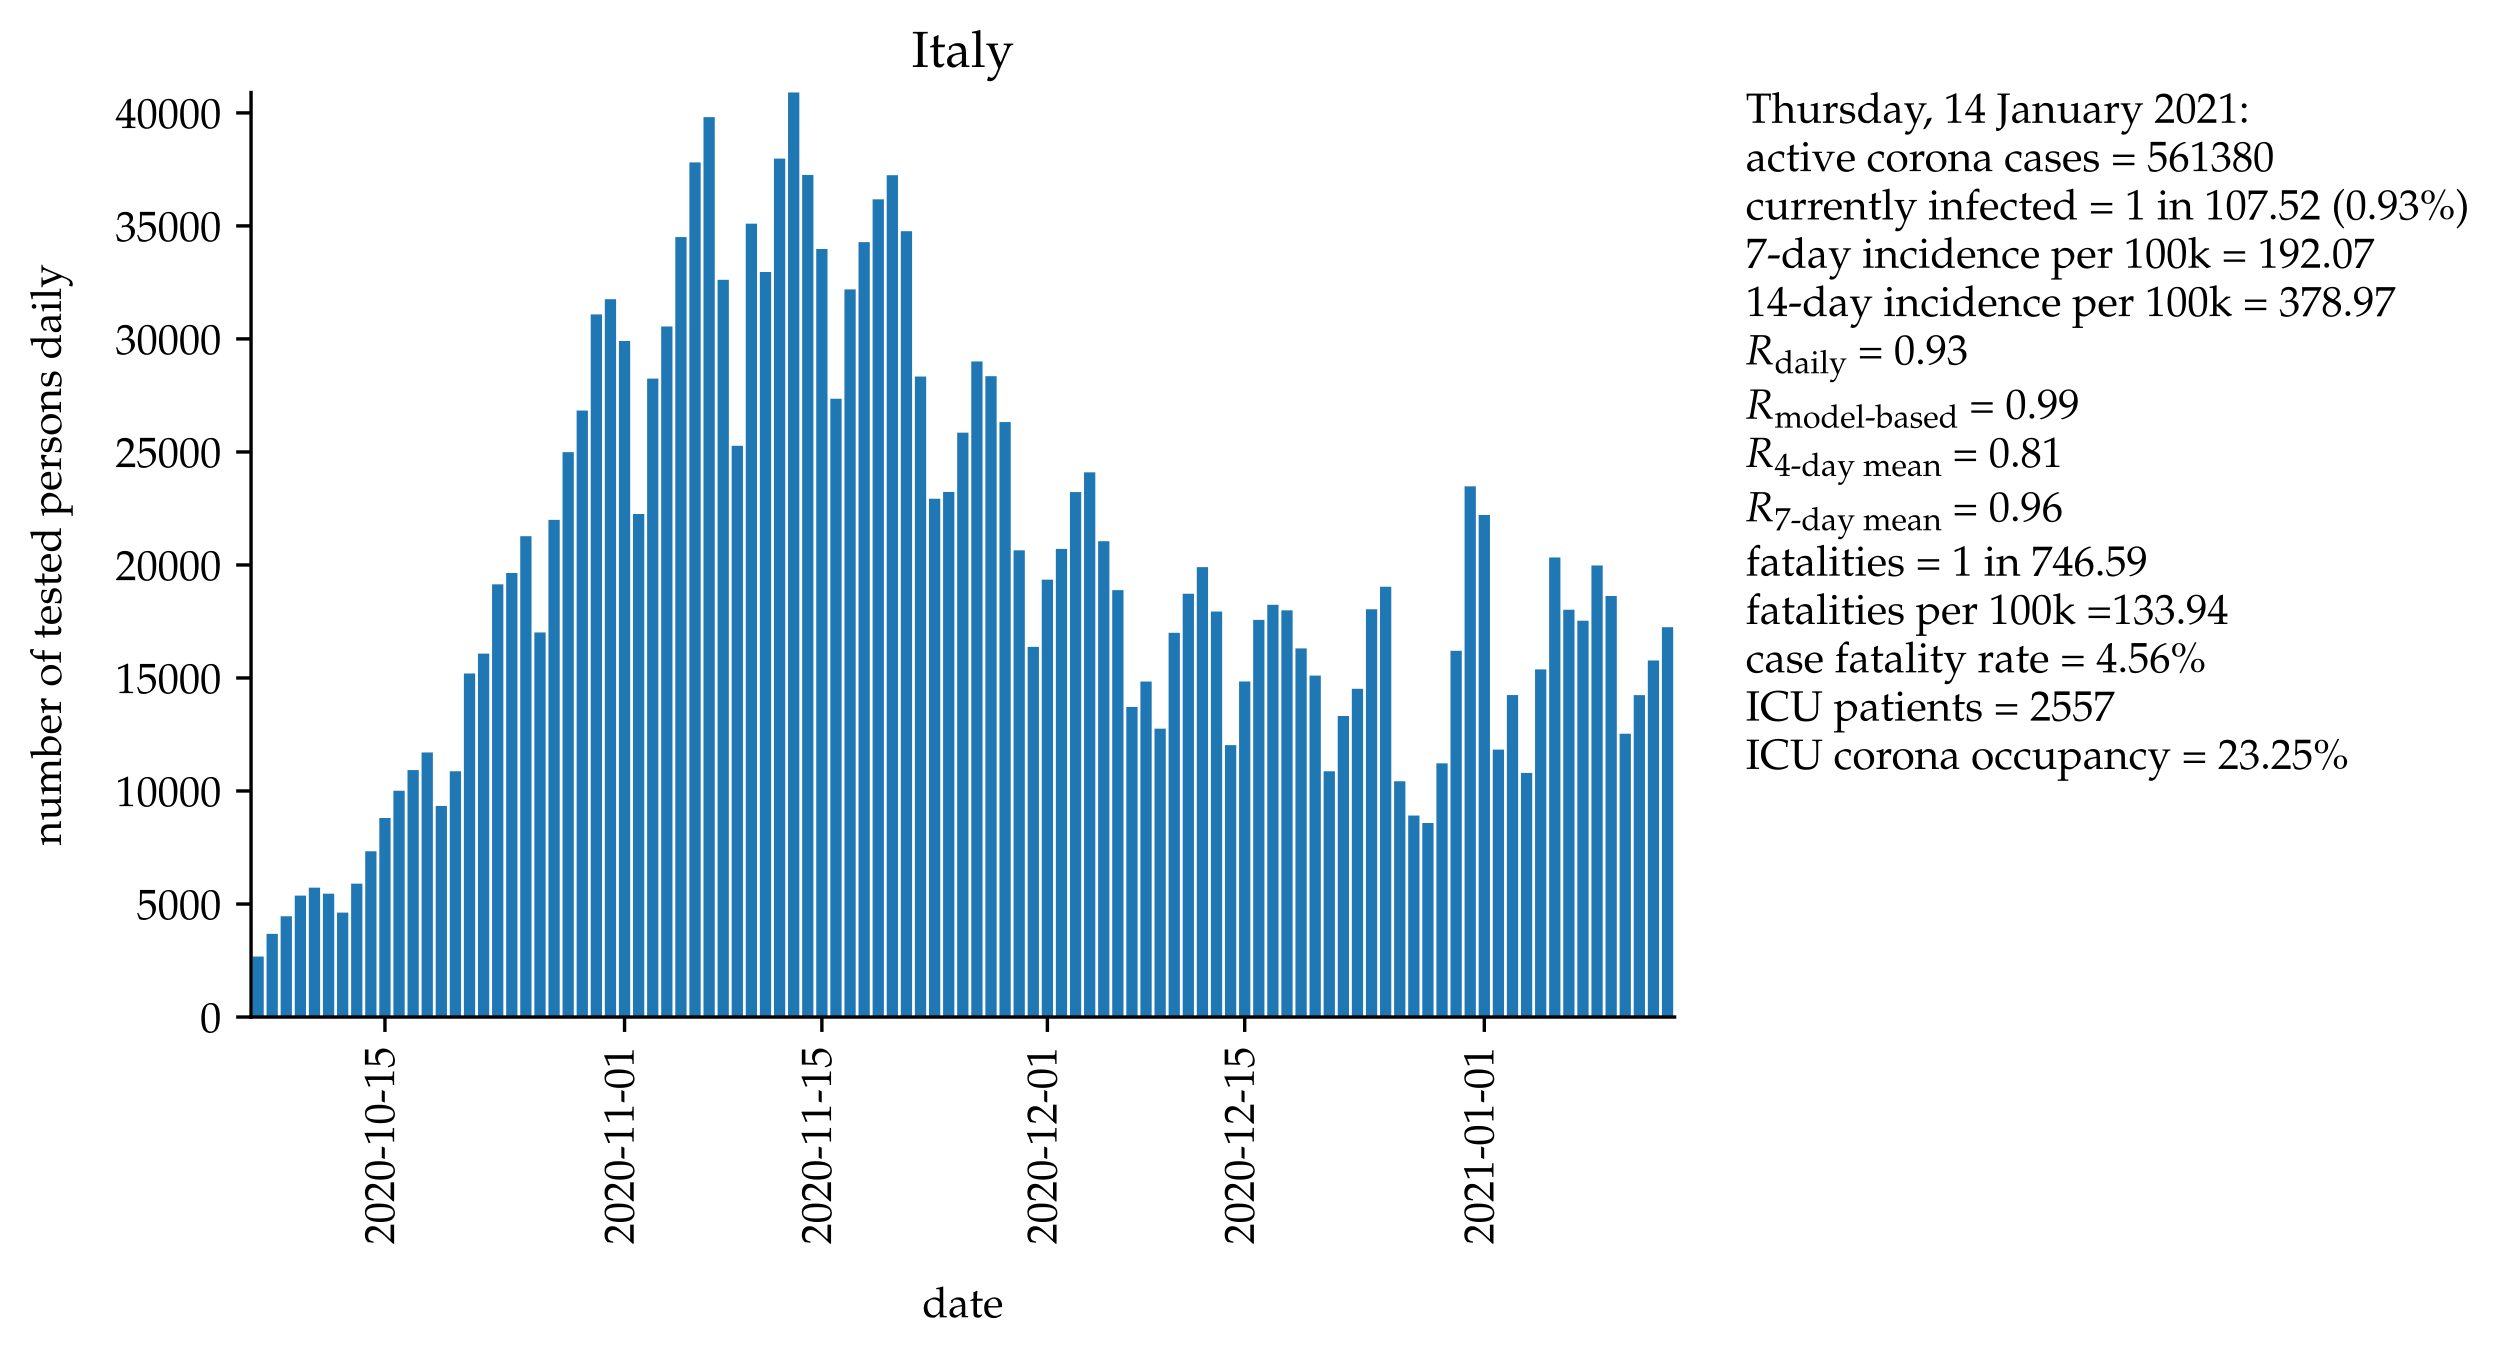 <?xml version="1.0" encoding="utf-8" standalone="no"?>
<!DOCTYPE svg PUBLIC "-//W3C//DTD SVG 1.1//EN"
  "http://www.w3.org/Graphics/SVG/1.1/DTD/svg11.dtd">
<!-- Created with matplotlib (https://matplotlib.org/) -->
<svg height="319.817pt" version="1.1" viewBox="0 0 587.974 319.817" width="587.974pt" xmlns="http://www.w3.org/2000/svg" xmlns:xlink="http://www.w3.org/1999/xlink">
 <defs>
  <style type="text/css">*{stroke-linecap:butt;stroke-linejoin:round;}</style>
 </defs>
 <g id="figure_1">
  <g id="patch_1">
   <path d="M 0 319.817 
L 587.974 319.817 
L 587.974 0 
L 0 0 
z
" style="fill:#ffffff;"/>
  </g>
  <g id="axes_1">
   <g id="patch_2">
    <path d="M 59.044 239.194 
L 393.844 239.194 
L 393.844 21.754 
L 59.044 21.754 
z
" style="fill:#ffffff;"/>
   </g>
   <g id="patch_3">
    <path clip-path="url(#p52163757a3)" d="M 59.376 239.194 
L 62.028 239.194 
L 62.028 224.963 
L 59.376 224.963 
z
" style="fill:#1f77b4;"/>
   </g>
   <g id="patch_4">
    <path clip-path="url(#p52163757a3)" d="M 62.691 239.194 
L 65.342 239.194 
L 65.342 219.641 
L 62.691 219.641 
z
" style="fill:#1f77b4;"/>
   </g>
   <g id="patch_5">
    <path clip-path="url(#p52163757a3)" d="M 66.005 239.194 
L 68.657 239.194 
L 68.657 215.495 
L 66.005 215.495 
z
" style="fill:#1f77b4;"/>
   </g>
   <g id="patch_6">
    <path clip-path="url(#p52163757a3)" d="M 69.32 239.194 
L 71.972 239.194 
L 71.972 210.636 
L 69.32 210.636 
z
" style="fill:#1f77b4;"/>
   </g>
   <g id="patch_7">
    <path clip-path="url(#p52163757a3)" d="M 72.635 239.194 
L 75.287 239.194 
L 75.287 208.764 
L 72.635 208.764 
z
" style="fill:#1f77b4;"/>
   </g>
   <g id="patch_8">
    <path clip-path="url(#p52163757a3)" d="M 75.95 239.194 
L 78.602 239.194 
L 78.602 210.189 
L 75.95 210.189 
z
" style="fill:#1f77b4;"/>
   </g>
   <g id="patch_9">
    <path clip-path="url(#p52163757a3)" d="M 79.265 239.194 
L 81.917 239.194 
L 81.917 214.639 
L 79.265 214.639 
z
" style="fill:#1f77b4;"/>
   </g>
   <g id="patch_10">
    <path clip-path="url(#p52163757a3)" d="M 82.58 239.194 
L 85.232 239.194 
L 85.232 207.823 
L 82.58 207.823 
z
" style="fill:#1f77b4;"/>
   </g>
   <g id="patch_11">
    <path clip-path="url(#p52163757a3)" d="M 85.895 239.194 
L 88.546 239.194 
L 88.546 200.216 
L 85.895 200.216 
z
" style="fill:#1f77b4;"/>
   </g>
   <g id="patch_12">
    <path clip-path="url(#p52163757a3)" d="M 89.209 239.194 
L 91.861 239.194 
L 91.861 192.391 
L 89.209 192.391 
z
" style="fill:#1f77b4;"/>
   </g>
   <g id="patch_13">
    <path clip-path="url(#p52163757a3)" d="M 92.524 239.194 
L 95.176 239.194 
L 95.176 185.98 
L 92.524 185.98 
z
" style="fill:#1f77b4;"/>
   </g>
   <g id="patch_14">
    <path clip-path="url(#p52163757a3)" d="M 95.839 239.194 
L 98.491 239.194 
L 98.491 181.115 
L 95.839 181.115 
z
" style="fill:#1f77b4;"/>
   </g>
   <g id="patch_15">
    <path clip-path="url(#p52163757a3)" d="M 99.154 239.194 
L 101.806 239.194 
L 101.806 176.969 
L 99.154 176.969 
z
" style="fill:#1f77b4;"/>
   </g>
   <g id="patch_16">
    <path clip-path="url(#p52163757a3)" d="M 102.469 239.194 
L 105.121 239.194 
L 105.121 189.552 
L 102.469 189.552 
z
" style="fill:#1f77b4;"/>
   </g>
   <g id="patch_17">
    <path clip-path="url(#p52163757a3)" d="M 105.784 239.194 
L 108.436 239.194 
L 108.436 181.386 
L 105.784 181.386 
z
" style="fill:#1f77b4;"/>
   </g>
   <g id="patch_18">
    <path clip-path="url(#p52163757a3)" d="M 109.099 239.194 
L 111.75 239.194 
L 111.75 158.394 
L 109.099 158.394 
z
" style="fill:#1f77b4;"/>
   </g>
   <g id="patch_19">
    <path clip-path="url(#p52163757a3)" d="M 112.413 239.194 
L 115.065 239.194 
L 115.065 153.716 
L 112.413 153.716 
z
" style="fill:#1f77b4;"/>
   </g>
   <g id="patch_20">
    <path clip-path="url(#p52163757a3)" d="M 115.728 239.194 
L 118.38 239.194 
L 118.38 137.427 
L 115.728 137.427 
z
" style="fill:#1f77b4;"/>
   </g>
   <g id="patch_21">
    <path clip-path="url(#p52163757a3)" d="M 119.043 239.194 
L 121.695 239.194 
L 121.695 134.764 
L 119.043 134.764 
z
" style="fill:#1f77b4;"/>
   </g>
   <g id="patch_22">
    <path clip-path="url(#p52163757a3)" d="M 122.358 239.194 
L 125.01 239.194 
L 125.01 126.104 
L 122.358 126.104 
z
" style="fill:#1f77b4;"/>
   </g>
   <g id="patch_23">
    <path clip-path="url(#p52163757a3)" d="M 125.673 239.194 
L 128.325 239.194 
L 128.325 148.756 
L 125.673 148.756 
z
" style="fill:#1f77b4;"/>
   </g>
   <g id="patch_24">
    <path clip-path="url(#p52163757a3)" d="M 128.988 239.194 
L 131.639 239.194 
L 131.639 122.271 
L 128.988 122.271 
z
" style="fill:#1f77b4;"/>
   </g>
   <g id="patch_25">
    <path clip-path="url(#p52163757a3)" d="M 132.302 239.194 
L 134.954 239.194 
L 134.954 106.339 
L 132.302 106.339 
z
" style="fill:#1f77b4;"/>
   </g>
   <g id="patch_26">
    <path clip-path="url(#p52163757a3)" d="M 135.617 239.194 
L 138.269 239.194 
L 138.269 96.557 
L 135.617 96.557 
z
" style="fill:#1f77b4;"/>
   </g>
   <g id="patch_27">
    <path clip-path="url(#p52163757a3)" d="M 138.932 239.194 
L 141.584 239.194 
L 141.584 73.948 
L 138.932 73.948 
z
" style="fill:#1f77b4;"/>
   </g>
   <g id="patch_28">
    <path clip-path="url(#p52163757a3)" d="M 142.247 239.194 
L 144.899 239.194 
L 144.899 70.364 
L 142.247 70.364 
z
" style="fill:#1f77b4;"/>
   </g>
   <g id="patch_29">
    <path clip-path="url(#p52163757a3)" d="M 145.562 239.194 
L 148.214 239.194 
L 148.214 80.205 
L 145.562 80.205 
z
" style="fill:#1f77b4;"/>
   </g>
   <g id="patch_30">
    <path clip-path="url(#p52163757a3)" d="M 148.877 239.194 
L 151.529 239.194 
L 151.529 120.894 
L 148.877 120.894 
z
" style="fill:#1f77b4;"/>
   </g>
   <g id="patch_31">
    <path clip-path="url(#p52163757a3)" d="M 152.192 239.194 
L 154.843 239.194 
L 154.843 89.045 
L 152.192 89.045 
z
" style="fill:#1f77b4;"/>
   </g>
   <g id="patch_32">
    <path clip-path="url(#p52163757a3)" d="M 155.506 239.194 
L 158.158 239.194 
L 158.158 76.786 
L 155.506 76.786 
z
" style="fill:#1f77b4;"/>
   </g>
   <g id="patch_33">
    <path clip-path="url(#p52163757a3)" d="M 158.821 239.194 
L 161.473 239.194 
L 161.473 55.761 
L 158.821 55.761 
z
" style="fill:#1f77b4;"/>
   </g>
   <g id="patch_34">
    <path clip-path="url(#p52163757a3)" d="M 162.136 239.194 
L 164.788 239.194 
L 164.788 38.197 
L 162.136 38.197 
z
" style="fill:#1f77b4;"/>
   </g>
   <g id="patch_35">
    <path clip-path="url(#p52163757a3)" d="M 165.451 239.194 
L 168.103 239.194 
L 168.103 27.554 
L 165.451 27.554 
z
" style="fill:#1f77b4;"/>
   </g>
   <g id="patch_36">
    <path clip-path="url(#p52163757a3)" d="M 168.766 239.194 
L 171.418 239.194 
L 171.418 65.803 
L 168.766 65.803 
z
" style="fill:#1f77b4;"/>
   </g>
   <g id="patch_37">
    <path clip-path="url(#p52163757a3)" d="M 172.081 239.194 
L 174.733 239.194 
L 174.733 104.85 
L 172.081 104.85 
z
" style="fill:#1f77b4;"/>
   </g>
   <g id="patch_38">
    <path clip-path="url(#p52163757a3)" d="M 175.396 239.194 
L 178.047 239.194 
L 178.047 52.609 
L 175.396 52.609 
z
" style="fill:#1f77b4;"/>
   </g>
   <g id="patch_39">
    <path clip-path="url(#p52163757a3)" d="M 178.71 239.194 
L 181.362 239.194 
L 181.362 63.969 
L 178.71 63.969 
z
" style="fill:#1f77b4;"/>
   </g>
   <g id="patch_40">
    <path clip-path="url(#p52163757a3)" d="M 182.025 239.194 
L 184.677 239.194 
L 184.677 37.298 
L 182.025 37.298 
z
" style="fill:#1f77b4;"/>
   </g>
   <g id="patch_41">
    <path clip-path="url(#p52163757a3)" d="M 185.34 239.194 
L 187.992 239.194 
L 187.992 21.754 
L 185.34 21.754 
z
" style="fill:#1f77b4;"/>
   </g>
   <g id="patch_42">
    <path clip-path="url(#p52163757a3)" d="M 188.655 239.194 
L 191.307 239.194 
L 191.307 41.142 
L 188.655 41.142 
z
" style="fill:#1f77b4;"/>
   </g>
   <g id="patch_43">
    <path clip-path="url(#p52163757a3)" d="M 191.97 239.194 
L 194.622 239.194 
L 194.622 58.557 
L 191.97 58.557 
z
" style="fill:#1f77b4;"/>
   </g>
   <g id="patch_44">
    <path clip-path="url(#p52163757a3)" d="M 195.285 239.194 
L 197.937 239.194 
L 197.937 93.777 
L 195.285 93.777 
z
" style="fill:#1f77b4;"/>
   </g>
   <g id="patch_45">
    <path clip-path="url(#p52163757a3)" d="M 198.599 239.194 
L 201.251 239.194 
L 201.251 68.063 
L 198.599 68.063 
z
" style="fill:#1f77b4;"/>
   </g>
   <g id="patch_46">
    <path clip-path="url(#p52163757a3)" d="M 201.914 239.194 
L 204.566 239.194 
L 204.566 56.947 
L 201.914 56.947 
z
" style="fill:#1f77b4;"/>
   </g>
   <g id="patch_47">
    <path clip-path="url(#p52163757a3)" d="M 205.229 239.194 
L 207.881 239.194 
L 207.881 46.878 
L 205.229 46.878 
z
" style="fill:#1f77b4;"/>
   </g>
   <g id="patch_48">
    <path clip-path="url(#p52163757a3)" d="M 208.544 239.194 
L 211.196 239.194 
L 211.196 41.211 
L 208.544 41.211 
z
" style="fill:#1f77b4;"/>
   </g>
   <g id="patch_49">
    <path clip-path="url(#p52163757a3)" d="M 211.859 239.194 
L 214.511 239.194 
L 214.511 54.368 
L 211.859 54.368 
z
" style="fill:#1f77b4;"/>
   </g>
   <g id="patch_50">
    <path clip-path="url(#p52163757a3)" d="M 215.174 239.194 
L 217.826 239.194 
L 217.826 88.551 
L 215.174 88.551 
z
" style="fill:#1f77b4;"/>
   </g>
   <g id="patch_51">
    <path clip-path="url(#p52163757a3)" d="M 218.489 239.194 
L 221.14 239.194 
L 221.14 117.295 
L 218.489 117.295 
z
" style="fill:#1f77b4;"/>
   </g>
   <g id="patch_52">
    <path clip-path="url(#p52163757a3)" d="M 221.803 239.194 
L 224.455 239.194 
L 224.455 115.69 
L 221.803 115.69 
z
" style="fill:#1f77b4;"/>
   </g>
   <g id="patch_53">
    <path clip-path="url(#p52163757a3)" d="M 225.118 239.194 
L 227.77 239.194 
L 227.77 101.756 
L 225.118 101.756 
z
" style="fill:#1f77b4;"/>
   </g>
   <g id="patch_54">
    <path clip-path="url(#p52163757a3)" d="M 228.433 239.194 
L 231.085 239.194 
L 231.085 85.01 
L 228.433 85.01 
z
" style="fill:#1f77b4;"/>
   </g>
   <g id="patch_55">
    <path clip-path="url(#p52163757a3)" d="M 231.748 239.194 
L 234.4 239.194 
L 234.4 88.471 
L 231.748 88.471 
z
" style="fill:#1f77b4;"/>
   </g>
   <g id="patch_56">
    <path clip-path="url(#p52163757a3)" d="M 235.063 239.194 
L 237.715 239.194 
L 237.715 99.258 
L 235.063 99.258 
z
" style="fill:#1f77b4;"/>
   </g>
   <g id="patch_57">
    <path clip-path="url(#p52163757a3)" d="M 238.378 239.194 
L 241.03 239.194 
L 241.03 129.427 
L 238.378 129.427 
z
" style="fill:#1f77b4;"/>
   </g>
   <g id="patch_58">
    <path clip-path="url(#p52163757a3)" d="M 241.693 239.194 
L 244.344 239.194 
L 244.344 152.132 
L 241.693 152.132 
z
" style="fill:#1f77b4;"/>
   </g>
   <g id="patch_59">
    <path clip-path="url(#p52163757a3)" d="M 245.007 239.194 
L 247.659 239.194 
L 247.659 136.327 
L 245.007 136.327 
z
" style="fill:#1f77b4;"/>
   </g>
   <g id="patch_60">
    <path clip-path="url(#p52163757a3)" d="M 248.322 239.194 
L 250.974 239.194 
L 250.974 129.102 
L 248.322 129.102 
z
" style="fill:#1f77b4;"/>
   </g>
   <g id="patch_61">
    <path clip-path="url(#p52163757a3)" d="M 251.637 239.194 
L 254.289 239.194 
L 254.289 115.727 
L 251.637 115.727 
z
" style="fill:#1f77b4;"/>
   </g>
   <g id="patch_62">
    <path clip-path="url(#p52163757a3)" d="M 254.952 239.194 
L 257.604 239.194 
L 257.604 111.081 
L 254.952 111.081 
z
" style="fill:#1f77b4;"/>
   </g>
   <g id="patch_63">
    <path clip-path="url(#p52163757a3)" d="M 258.267 239.194 
L 260.919 239.194 
L 260.919 127.279 
L 258.267 127.279 
z
" style="fill:#1f77b4;"/>
   </g>
   <g id="patch_64">
    <path clip-path="url(#p52163757a3)" d="M 261.582 239.194 
L 264.234 239.194 
L 264.234 138.788 
L 261.582 138.788 
z
" style="fill:#1f77b4;"/>
   </g>
   <g id="patch_65">
    <path clip-path="url(#p52163757a3)" d="M 264.897 239.194 
L 267.548 239.194 
L 267.548 166.257 
L 264.897 166.257 
z
" style="fill:#1f77b4;"/>
   </g>
   <g id="patch_66">
    <path clip-path="url(#p52163757a3)" d="M 268.211 239.194 
L 270.863 239.194 
L 270.863 160.292 
L 268.211 160.292 
z
" style="fill:#1f77b4;"/>
   </g>
   <g id="patch_67">
    <path clip-path="url(#p52163757a3)" d="M 271.526 239.194 
L 274.178 239.194 
L 274.178 171.381 
L 271.526 171.381 
z
" style="fill:#1f77b4;"/>
   </g>
   <g id="patch_68">
    <path clip-path="url(#p52163757a3)" d="M 274.841 239.194 
L 277.493 239.194 
L 277.493 148.825 
L 274.841 148.825 
z
" style="fill:#1f77b4;"/>
   </g>
   <g id="patch_69">
    <path clip-path="url(#p52163757a3)" d="M 278.156 239.194 
L 280.808 239.194 
L 280.808 139.639 
L 278.156 139.639 
z
" style="fill:#1f77b4;"/>
   </g>
   <g id="patch_70">
    <path clip-path="url(#p52163757a3)" d="M 281.471 239.194 
L 284.123 239.194 
L 284.123 133.387 
L 281.471 133.387 
z
" style="fill:#1f77b4;"/>
   </g>
   <g id="patch_71">
    <path clip-path="url(#p52163757a3)" d="M 284.786 239.194 
L 287.438 239.194 
L 287.438 143.833 
L 284.786 143.833 
z
" style="fill:#1f77b4;"/>
   </g>
   <g id="patch_72">
    <path clip-path="url(#p52163757a3)" d="M 288.1 239.194 
L 290.752 239.194 
L 290.752 175.241 
L 288.1 175.241 
z
" style="fill:#1f77b4;"/>
   </g>
   <g id="patch_73">
    <path clip-path="url(#p52163757a3)" d="M 291.415 239.194 
L 294.067 239.194 
L 294.067 160.281 
L 291.415 160.281 
z
" style="fill:#1f77b4;"/>
   </g>
   <g id="patch_74">
    <path clip-path="url(#p52163757a3)" d="M 294.73 239.194 
L 297.382 239.194 
L 297.382 145.779 
L 294.73 145.779 
z
" style="fill:#1f77b4;"/>
   </g>
   <g id="patch_75">
    <path clip-path="url(#p52163757a3)" d="M 298.045 239.194 
L 300.697 239.194 
L 300.697 142.249 
L 298.045 142.249 
z
" style="fill:#1f77b4;"/>
   </g>
   <g id="patch_76">
    <path clip-path="url(#p52163757a3)" d="M 301.36 239.194 
L 304.012 239.194 
L 304.012 143.546 
L 301.36 143.546 
z
" style="fill:#1f77b4;"/>
   </g>
   <g id="patch_77">
    <path clip-path="url(#p52163757a3)" d="M 304.675 239.194 
L 307.327 239.194 
L 307.327 152.499 
L 304.675 152.499 
z
" style="fill:#1f77b4;"/>
   </g>
   <g id="patch_78">
    <path clip-path="url(#p52163757a3)" d="M 307.99 239.194 
L 310.641 239.194 
L 310.641 158.899 
L 307.99 158.899 
z
" style="fill:#1f77b4;"/>
   </g>
   <g id="patch_79">
    <path clip-path="url(#p52163757a3)" d="M 311.304 239.194 
L 313.956 239.194 
L 313.956 181.397 
L 311.304 181.397 
z
" style="fill:#1f77b4;"/>
   </g>
   <g id="patch_80">
    <path clip-path="url(#p52163757a3)" d="M 314.619 239.194 
L 317.271 239.194 
L 317.271 168.394 
L 314.619 168.394 
z
" style="fill:#1f77b4;"/>
   </g>
   <g id="patch_81">
    <path clip-path="url(#p52163757a3)" d="M 317.934 239.194 
L 320.586 239.194 
L 320.586 161.993 
L 317.934 161.993 
z
" style="fill:#1f77b4;"/>
   </g>
   <g id="patch_82">
    <path clip-path="url(#p52163757a3)" d="M 321.249 239.194 
L 323.901 239.194 
L 323.901 143.291 
L 321.249 143.291 
z
" style="fill:#1f77b4;"/>
   </g>
   <g id="patch_83">
    <path clip-path="url(#p52163757a3)" d="M 324.564 239.194 
L 327.216 239.194 
L 327.216 137.991 
L 324.564 137.991 
z
" style="fill:#1f77b4;"/>
   </g>
   <g id="patch_84">
    <path clip-path="url(#p52163757a3)" d="M 327.879 239.194 
L 330.531 239.194 
L 330.531 183.741 
L 327.879 183.741 
z
" style="fill:#1f77b4;"/>
   </g>
   <g id="patch_85">
    <path clip-path="url(#p52163757a3)" d="M 331.194 239.194 
L 333.845 239.194 
L 333.845 191.811 
L 331.194 191.811 
z
" style="fill:#1f77b4;"/>
   </g>
   <g id="patch_86">
    <path clip-path="url(#p52163757a3)" d="M 334.508 239.194 
L 337.16 239.194 
L 337.16 193.555 
L 334.508 193.555 
z
" style="fill:#1f77b4;"/>
   </g>
   <g id="patch_87">
    <path clip-path="url(#p52163757a3)" d="M 337.823 239.194 
L 340.475 239.194 
L 340.475 179.526 
L 337.823 179.526 
z
" style="fill:#1f77b4;"/>
   </g>
   <g id="patch_88">
    <path clip-path="url(#p52163757a3)" d="M 341.138 239.194 
L 343.79 239.194 
L 343.79 153.062 
L 341.138 153.062 
z
" style="fill:#1f77b4;"/>
   </g>
   <g id="patch_89">
    <path clip-path="url(#p52163757a3)" d="M 344.453 239.194 
L 347.105 239.194 
L 347.105 114.387 
L 344.453 114.387 
z
" style="fill:#1f77b4;"/>
   </g>
   <g id="patch_90">
    <path clip-path="url(#p52163757a3)" d="M 347.768 239.194 
L 350.42 239.194 
L 350.42 121.118 
L 347.768 121.118 
z
" style="fill:#1f77b4;"/>
   </g>
   <g id="patch_91">
    <path clip-path="url(#p52163757a3)" d="M 351.083 239.194 
L 353.735 239.194 
L 353.735 176.299 
L 351.083 176.299 
z
" style="fill:#1f77b4;"/>
   </g>
   <g id="patch_92">
    <path clip-path="url(#p52163757a3)" d="M 354.398 239.194 
L 357.049 239.194 
L 357.049 163.466 
L 354.398 163.466 
z
" style="fill:#1f77b4;"/>
   </g>
   <g id="patch_93">
    <path clip-path="url(#p52163757a3)" d="M 357.712 239.194 
L 360.364 239.194 
L 360.364 181.78 
L 357.712 181.78 
z
" style="fill:#1f77b4;"/>
   </g>
   <g id="patch_94">
    <path clip-path="url(#p52163757a3)" d="M 361.027 239.194 
L 363.679 239.194 
L 363.679 157.443 
L 361.027 157.443 
z
" style="fill:#1f77b4;"/>
   </g>
   <g id="patch_95">
    <path clip-path="url(#p52163757a3)" d="M 364.342 239.194 
L 366.994 239.194 
L 366.994 131.112 
L 364.342 131.112 
z
" style="fill:#1f77b4;"/>
   </g>
   <g id="patch_96">
    <path clip-path="url(#p52163757a3)" d="M 367.657 239.194 
L 370.309 239.194 
L 370.309 143.397 
L 367.657 143.397 
z
" style="fill:#1f77b4;"/>
   </g>
   <g id="patch_97">
    <path clip-path="url(#p52163757a3)" d="M 370.972 239.194 
L 373.624 239.194 
L 373.624 145.986 
L 370.972 145.986 
z
" style="fill:#1f77b4;"/>
   </g>
   <g id="patch_98">
    <path clip-path="url(#p52163757a3)" d="M 374.287 239.194 
L 376.939 239.194 
L 376.939 132.988 
L 374.287 132.988 
z
" style="fill:#1f77b4;"/>
   </g>
   <g id="patch_99">
    <path clip-path="url(#p52163757a3)" d="M 377.601 239.194 
L 380.253 239.194 
L 380.253 140.17 
L 377.601 140.17 
z
" style="fill:#1f77b4;"/>
   </g>
   <g id="patch_100">
    <path clip-path="url(#p52163757a3)" d="M 380.916 239.194 
L 383.568 239.194 
L 383.568 172.572 
L 380.916 172.572 
z
" style="fill:#1f77b4;"/>
   </g>
   <g id="patch_101">
    <path clip-path="url(#p52163757a3)" d="M 384.231 239.194 
L 386.883 239.194 
L 386.883 163.482 
L 384.231 163.482 
z
" style="fill:#1f77b4;"/>
   </g>
   <g id="patch_102">
    <path clip-path="url(#p52163757a3)" d="M 387.546 239.194 
L 390.198 239.194 
L 390.198 155.337 
L 387.546 155.337 
z
" style="fill:#1f77b4;"/>
   </g>
   <g id="patch_103">
    <path clip-path="url(#p52163757a3)" d="M 390.861 239.194 
L 393.513 239.194 
L 393.513 147.512 
L 390.861 147.512 
z
" style="fill:#1f77b4;"/>
   </g>
   <g id="matplotlib.axis_1">
    <g id="xtick_1">
     <g id="line2d_1">
      <defs>
       <path d="M 0 0 
L 0 3.5 
" id="m1a1fd1b494" style="stroke:#000000;stroke-width:0.8;"/>
      </defs>
      <g>
       <use style="stroke:#000000;stroke-width:0.8;" x="90.535" xlink:href="#m1a1fd1b494" y="239.194"/>
      </g>
     </g>
     <g id="text_1">
      <!-- 2020-10-15 -->
      <g transform="translate(92.695 292.679)rotate(-90)scale(0.1 -0.1)">
       <defs>
        <path d="M 1.594 2.5 
L 1.594 0 
C 20.297 0 20.297 0 23.906 0 
C 27.5 0 27.5 0 46.797 0 
C 46.594 1.953 46.594 2.906 46.594 4.203 
C 46.594 5.438 46.594 6.359 46.797 8.422 
C 35.297 8.422 30.703 8.422 12.203 8.422 
L 30.406 27.516 
C 40.094 37.719 43.094 43.172 43.094 50.594 
C 43.094 61.969 35.297 69 22.594 69 
C 15.406 69 10.5 67 5.594 62.016 
L 3.906 48.422 
L 6.797 48.422 
L 8.094 53.016 
C 9.703 58.797 13.297 61.297 20 61.297 
C 28.594 61.297 34.094 55.891 34.094 47.422 
C 34.094 39.922 29.906 32.547 18.594 20.562 
z
" id="URW_Palladio_L_Roman-50"/>
        <path d="M 26.297 69 
C 10.797 69 2.906 56.688 2.906 32.453 
C 2.906 20.719 5 10.625 8.5 5.719 
C 12 0.797 17.594 -2 23.797 -2 
C 38.906 -2 46.5 11.016 46.5 36.656 
C 46.5 58.578 40 69 26.297 69 
z
M 24.5 65.5 
C 34.203 65.5 38.094 55.688 38.094 31.641 
C 38.094 10.328 34.297 1.5 25.094 1.5 
C 15.406 1.5 11.297 11.625 11.297 36.062 
C 11.297 57.188 15 65.5 24.5 65.5 
z
" id="URW_Palladio_L_Roman-48"/>
        <path d="M 28.203 22 
L 31.203 28.703 
L 30.703 29.203 
L 4.406 29.203 
L 1.703 22.5 
L 2.203 22 
z
" id="URW_Palladio_L_Roman-45"/>
        <path d="M 6.703 56 
L 7.703 56 
L 20.594 61.812 
C 20.703 61.906 20.797 61.906 20.906 61.906 
C 21.5 61.906 21.703 61.016 21.703 58.609 
L 21.703 9.578 
C 21.703 4.312 20.594 3.203 15.203 3.203 
L 9.594 3.203 
L 9.594 0 
C 25 0 25 0 26.094 0 
C 27.406 0 29.594 0 33 0 
C 34.203 0 37.703 0 41.797 0 
L 41.797 3.203 
L 36.594 3.203 
C 31.094 3.203 30.094 4.312 30.094 9.562 
L 30.094 69.422 
L 28.703 69.922 
C 22.203 66.516 15.094 63.516 6 60.312 
z
" id="URW_Palladio_L_Roman-49"/>
        <path d="M 12.703 60.578 
C 25.594 60.578 31.203 60.578 43.203 60.578 
L 43.703 61.047 
C 43.5 62.75 43.5 63.5 43.5 64.75 
C 43.5 66.078 43.5 66.828 43.703 68.531 
L 43.203 69 
C 35.703 69 31.203 69 25.797 69 
C 20.297 69 15.906 69 8.406 69 
L 7.906 68.797 
C 8 62.672 8.094 58.266 8.094 55.047 
C 8.094 46.516 7.797 36.875 7.5 32.453 
L 9.5 31.844 
C 14.203 36.578 16.906 38 21.797 38 
C 31.406 38 37.406 31.141 37.406 20.25 
C 37.406 9.062 31 2.5 20.094 2.5 
C 14.703 2.5 9.703 4.328 8.297 6.938 
L 3.703 15.203 
L 1.297 13.797 
C 3.594 8.062 4.797 4.844 6.203 0.422 
C 9 -1.109 13 -2 17.297 -2 
C 24 -2 31.094 0.922 36.594 5.75 
C 42.703 11.188 45.906 18.031 45.906 25.469 
C 45.906 36.859 37.797 44.906 26.406 44.906 
C 21.594 44.906 18 43.609 11.797 39.906 
z
" id="URW_Palladio_L_Roman-53"/>
       </defs>
       <use transform="scale(0.996)" xlink:href="#URW_Palladio_L_Roman-50"/>
       <use transform="translate(49.813 0)scale(0.996)" xlink:href="#URW_Palladio_L_Roman-48"/>
       <use transform="translate(99.626 0)scale(0.996)" xlink:href="#URW_Palladio_L_Roman-50"/>
       <use transform="translate(149.44 0)scale(0.996)" xlink:href="#URW_Palladio_L_Roman-48"/>
       <use transform="translate(199.253 0)scale(0.996)" xlink:href="#URW_Palladio_L_Roman-45"/>
       <use transform="translate(232.428 0)scale(0.996)" xlink:href="#URW_Palladio_L_Roman-49"/>
       <use transform="translate(282.241 0)scale(0.996)" xlink:href="#URW_Palladio_L_Roman-48"/>
       <use transform="translate(332.054 0)scale(0.996)" xlink:href="#URW_Palladio_L_Roman-45"/>
       <use transform="translate(365.23 0)scale(0.996)" xlink:href="#URW_Palladio_L_Roman-49"/>
       <use transform="translate(415.043 0)scale(0.996)" xlink:href="#URW_Palladio_L_Roman-53"/>
      </g>
     </g>
    </g>
    <g id="xtick_2">
     <g id="line2d_2">
      <g>
       <use style="stroke:#000000;stroke-width:0.8;" x="146.888" xlink:href="#m1a1fd1b494" y="239.194"/>
      </g>
     </g>
     <g id="text_2">
      <!-- 2020-11-01 -->
      <g transform="translate(149.047 292.679)rotate(-90)scale(0.1 -0.1)">
       <use transform="scale(0.996)" xlink:href="#URW_Palladio_L_Roman-50"/>
       <use transform="translate(49.813 0)scale(0.996)" xlink:href="#URW_Palladio_L_Roman-48"/>
       <use transform="translate(99.626 0)scale(0.996)" xlink:href="#URW_Palladio_L_Roman-50"/>
       <use transform="translate(149.44 0)scale(0.996)" xlink:href="#URW_Palladio_L_Roman-48"/>
       <use transform="translate(199.253 0)scale(0.996)" xlink:href="#URW_Palladio_L_Roman-45"/>
       <use transform="translate(232.428 0)scale(0.996)" xlink:href="#URW_Palladio_L_Roman-49"/>
       <use transform="translate(282.241 0)scale(0.996)" xlink:href="#URW_Palladio_L_Roman-49"/>
       <use transform="translate(332.054 0)scale(0.996)" xlink:href="#URW_Palladio_L_Roman-45"/>
       <use transform="translate(365.23 0)scale(0.996)" xlink:href="#URW_Palladio_L_Roman-48"/>
       <use transform="translate(415.043 0)scale(0.996)" xlink:href="#URW_Palladio_L_Roman-49"/>
      </g>
     </g>
    </g>
    <g id="xtick_3">
     <g id="line2d_3">
      <g>
       <use style="stroke:#000000;stroke-width:0.8;" x="193.296" xlink:href="#m1a1fd1b494" y="239.194"/>
      </g>
     </g>
     <g id="text_3">
      <!-- 2020-11-15 -->
      <g transform="translate(195.455 292.679)rotate(-90)scale(0.1 -0.1)">
       <use transform="scale(0.996)" xlink:href="#URW_Palladio_L_Roman-50"/>
       <use transform="translate(49.813 0)scale(0.996)" xlink:href="#URW_Palladio_L_Roman-48"/>
       <use transform="translate(99.626 0)scale(0.996)" xlink:href="#URW_Palladio_L_Roman-50"/>
       <use transform="translate(149.44 0)scale(0.996)" xlink:href="#URW_Palladio_L_Roman-48"/>
       <use transform="translate(199.253 0)scale(0.996)" xlink:href="#URW_Palladio_L_Roman-45"/>
       <use transform="translate(232.428 0)scale(0.996)" xlink:href="#URW_Palladio_L_Roman-49"/>
       <use transform="translate(282.241 0)scale(0.996)" xlink:href="#URW_Palladio_L_Roman-49"/>
       <use transform="translate(332.054 0)scale(0.996)" xlink:href="#URW_Palladio_L_Roman-45"/>
       <use transform="translate(365.23 0)scale(0.996)" xlink:href="#URW_Palladio_L_Roman-49"/>
       <use transform="translate(415.043 0)scale(0.996)" xlink:href="#URW_Palladio_L_Roman-53"/>
      </g>
     </g>
    </g>
    <g id="xtick_4">
     <g id="line2d_4">
      <g>
       <use style="stroke:#000000;stroke-width:0.8;" x="246.333" xlink:href="#m1a1fd1b494" y="239.194"/>
      </g>
     </g>
     <g id="text_4">
      <!-- 2020-12-01 -->
      <g transform="translate(248.493 292.679)rotate(-90)scale(0.1 -0.1)">
       <use transform="scale(0.996)" xlink:href="#URW_Palladio_L_Roman-50"/>
       <use transform="translate(49.813 0)scale(0.996)" xlink:href="#URW_Palladio_L_Roman-48"/>
       <use transform="translate(99.626 0)scale(0.996)" xlink:href="#URW_Palladio_L_Roman-50"/>
       <use transform="translate(149.44 0)scale(0.996)" xlink:href="#URW_Palladio_L_Roman-48"/>
       <use transform="translate(199.253 0)scale(0.996)" xlink:href="#URW_Palladio_L_Roman-45"/>
       <use transform="translate(232.428 0)scale(0.996)" xlink:href="#URW_Palladio_L_Roman-49"/>
       <use transform="translate(282.241 0)scale(0.996)" xlink:href="#URW_Palladio_L_Roman-50"/>
       <use transform="translate(332.054 0)scale(0.996)" xlink:href="#URW_Palladio_L_Roman-45"/>
       <use transform="translate(365.23 0)scale(0.996)" xlink:href="#URW_Palladio_L_Roman-48"/>
       <use transform="translate(415.043 0)scale(0.996)" xlink:href="#URW_Palladio_L_Roman-49"/>
      </g>
     </g>
    </g>
    <g id="xtick_5">
     <g id="line2d_5">
      <g>
       <use style="stroke:#000000;stroke-width:0.8;" x="292.741" xlink:href="#m1a1fd1b494" y="239.194"/>
      </g>
     </g>
     <g id="text_5">
      <!-- 2020-12-15 -->
      <g transform="translate(294.901 292.679)rotate(-90)scale(0.1 -0.1)">
       <use transform="scale(0.996)" xlink:href="#URW_Palladio_L_Roman-50"/>
       <use transform="translate(49.813 0)scale(0.996)" xlink:href="#URW_Palladio_L_Roman-48"/>
       <use transform="translate(99.626 0)scale(0.996)" xlink:href="#URW_Palladio_L_Roman-50"/>
       <use transform="translate(149.44 0)scale(0.996)" xlink:href="#URW_Palladio_L_Roman-48"/>
       <use transform="translate(199.253 0)scale(0.996)" xlink:href="#URW_Palladio_L_Roman-45"/>
       <use transform="translate(232.428 0)scale(0.996)" xlink:href="#URW_Palladio_L_Roman-49"/>
       <use transform="translate(282.241 0)scale(0.996)" xlink:href="#URW_Palladio_L_Roman-50"/>
       <use transform="translate(332.054 0)scale(0.996)" xlink:href="#URW_Palladio_L_Roman-45"/>
       <use transform="translate(365.23 0)scale(0.996)" xlink:href="#URW_Palladio_L_Roman-49"/>
       <use transform="translate(415.043 0)scale(0.996)" xlink:href="#URW_Palladio_L_Roman-53"/>
      </g>
     </g>
    </g>
    <g id="xtick_6">
     <g id="line2d_6">
      <g>
       <use style="stroke:#000000;stroke-width:0.8;" x="349.094" xlink:href="#m1a1fd1b494" y="239.194"/>
      </g>
     </g>
     <g id="text_6">
      <!-- 2021-01-01 -->
      <g transform="translate(351.253 292.679)rotate(-90)scale(0.1 -0.1)">
       <use transform="scale(0.996)" xlink:href="#URW_Palladio_L_Roman-50"/>
       <use transform="translate(49.813 0)scale(0.996)" xlink:href="#URW_Palladio_L_Roman-48"/>
       <use transform="translate(99.626 0)scale(0.996)" xlink:href="#URW_Palladio_L_Roman-50"/>
       <use transform="translate(149.44 0)scale(0.996)" xlink:href="#URW_Palladio_L_Roman-49"/>
       <use transform="translate(199.253 0)scale(0.996)" xlink:href="#URW_Palladio_L_Roman-45"/>
       <use transform="translate(232.428 0)scale(0.996)" xlink:href="#URW_Palladio_L_Roman-48"/>
       <use transform="translate(282.241 0)scale(0.996)" xlink:href="#URW_Palladio_L_Roman-49"/>
       <use transform="translate(332.054 0)scale(0.996)" xlink:href="#URW_Palladio_L_Roman-45"/>
       <use transform="translate(365.23 0)scale(0.996)" xlink:href="#URW_Palladio_L_Roman-48"/>
       <use transform="translate(415.043 0)scale(0.996)" xlink:href="#URW_Palladio_L_Roman-49"/>
      </g>
     </g>
    </g>
    <g id="text_7">
     <!-- date -->
     <g transform="translate(216.9 309.808)scale(0.1 -0.1)">
      <defs>
       <path d="M 41.203 43.781 
C 35.594 46.188 32.797 47 29.297 47 
C 26.594 47 24.203 46.391 21.703 45.109 
L 12.906 40.516 
C 7.203 37.516 3.5 30.234 3.5 21.75 
C 3.5 13.766 6.203 7.188 11.094 3.188 
C 14.5 0.297 19.203 -1 25.703 -1 
C 27.703 -1 30 -0.594 30.5 -0.203 
L 41.594 9.109 
L 41.094 -0.109 
C 46 -0.109 47.594 -0.109 48.797 -0.109 
C 49.594 -0.109 51 -0.109 53.094 -0.109 
C 53.797 -0.109 55.797 -0.109 57.906 -0.109 
L 57.906 3 
L 53.297 3 
C 49.906 3 49.594 3.703 49.594 10.047 
L 49.594 71.984 
L 48.703 72.797 
C 44.297 71.094 41 70.281 33.094 69.078 
L 33.094 66.281 
L 38.703 66.281 
C 40.5 66.281 41.203 65.172 41.203 62.156 
z
M 41.203 22.25 
C 41.203 15.766 41 14.781 39.703 12.484 
C 36.906 7.797 32 4.719 27.297 4.719 
C 18.5 4.719 12.203 13.188 12.203 25.047 
C 12.203 35.906 17.594 42.281 26.594 42.281 
C 30.406 42.281 34.406 40.984 37.906 38.594 
C 40 37.203 41.203 35.906 41.203 35.094 
z
" id="URW_Palladio_L_Roman-100"/>
       <path d="M 32.406 8.406 
L 31.906 -0.016 
C 38.406 -0.016 38.406 -0.016 39.703 -0.016 
C 40.203 -0.016 42.703 -0.016 47.094 -0.016 
L 47.094 3 
L 43.203 3 
C 40.797 3 40.406 3.812 40.406 8.719 
L 40.406 27.047 
C 40.406 41.688 36.203 47 24.594 47 
C 20.297 47 16.297 45.891 12.5 43.609 
L 7.203 40.391 
L 7.203 33.922 
L 9.797 33.219 
L 11.094 36.297 
C 13.203 40.984 14.203 41.688 18.797 41.688 
C 28.203 41.688 32.094 37.984 32.406 28.938 
L 22.5 27.125 
C 8.906 24.641 3.203 19.953 3.203 11.281 
C 3.203 3.5 7.906 -1 15.797 -1 
C 17.594 -1 19.297 -0.703 20 -0.203 
z
M 32.406 12.594 
C 29.5 8.5 23.203 4.719 19.297 4.719 
C 15.297 4.719 11.797 8.406 11.797 12.688 
C 11.797 16.375 13.797 19.859 16.797 21.75 
C 19.297 23.25 24.797 24.641 32.406 25.75 
z
" id="URW_Palladio_L_Roman-97"/>
       <path d="M 9.797 38.688 
L 9.797 9.672 
C 9.797 2.219 13.094 -1 20.797 -1 
C 23.094 -1 25.5 -0.5 26.094 0.203 
L 30.906 5.516 
L 29.594 7.234 
C 27.094 5.812 25.594 5.312 23.703 5.312 
C 19.797 5.312 18.203 7.344 18.203 12.312 
L 18.203 38.891 
L 31 38.891 
L 31.906 44 
L 18.203 44 
L 18.203 47.75 
C 18.203 51.891 18.5 55.422 19.297 61.734 
L 18.094 62.828 
C 15.703 61.328 12.703 60.031 9.594 59.031 
C 9.906 56.016 10 54.109 10 51.109 
L 10 44.094 
L 2.203 40.594 
L 2.203 38.688 
z
" id="URW_Palladio_L_Roman-116"/>
       <path d="M 43.703 6.984 
L 42.406 7.984 
C 36 4.203 33.703 3.312 29.406 3.312 
C 22.906 3.312 17.5 6.219 14.703 11.109 
C 12.797 14.391 12.094 17.203 11.906 23 
L 26.5 23 
C 33.406 23 37.703 23 44.594 24.125 
C 44.703 25.531 44.797 26.453 44.797 27.672 
C 44.797 39.375 37.406 47 26.203 47 
C 22.5 47 18.203 45.688 14.094 43.281 
C 5.906 38.578 2.594 32.359 2.594 21.938 
C 2.594 15.625 4.094 10.219 6.797 6.406 
C 10.797 1.109 17.5 -2 25 -2 
C 28.703 -2 32.406 -1.203 36.5 0.578 
C 39.203 1.688 41.297 2.984 41.703 3.594 
z
M 35.906 26.406 
C 30.703 26.406 28.297 26.406 24.703 26.406 
C 20.094 26.406 17.5 26.406 12.094 26.906 
C 12.094 31.672 12.5 33.891 13.797 36.516 
C 15.906 40.969 20.203 43.688 25 43.688 
C 28.297 43.688 30.906 42.359 32.703 39.594 
C 34.906 36.234 35.594 33.266 35.906 26.406 
z
" id="URW_Palladio_L_Roman-101"/>
      </defs>
      <use transform="scale(0.996)" xlink:href="#URW_Palladio_L_Roman-100"/>
      <use transform="translate(60.872 0)scale(0.996)" xlink:href="#URW_Palladio_L_Roman-97"/>
      <use transform="translate(110.685 0)scale(0.996)" xlink:href="#URW_Palladio_L_Roman-116"/>
      <use transform="translate(143.162 0)scale(0.996)" xlink:href="#URW_Palladio_L_Roman-101"/>
     </g>
    </g>
   </g>
   <g id="matplotlib.axis_2">
    <g id="ytick_1">
     <g id="line2d_7">
      <defs>
       <path d="M 0 0 
L -3.5 0 
" id="m72134b151c" style="stroke:#000000;stroke-width:0.8;"/>
      </defs>
      <g>
       <use style="stroke:#000000;stroke-width:0.8;" x="59.044" xlink:href="#m72134b151c" y="239.194"/>
      </g>
     </g>
     <g id="text_8">
      <!-- $\mathdefault{0}$ -->
      <g transform="translate(47.063 242.758)scale(0.1 -0.1)">
       <use transform="scale(0.996)" xlink:href="#URW_Palladio_L_Roman-48"/>
      </g>
     </g>
    </g>
    <g id="ytick_2">
     <g id="line2d_8">
      <g>
       <use style="stroke:#000000;stroke-width:0.8;" x="59.044" xlink:href="#m72134b151c" y="212.613"/>
      </g>
     </g>
     <g id="text_9">
      <!-- $\mathdefault{5000}$ -->
      <g transform="translate(32.119 216.177)scale(0.1 -0.1)">
       <use transform="scale(0.996)" xlink:href="#URW_Palladio_L_Roman-53"/>
       <use transform="translate(49.813 0)scale(0.996)" xlink:href="#URW_Palladio_L_Roman-48"/>
       <use transform="translate(99.626 0)scale(0.996)" xlink:href="#URW_Palladio_L_Roman-48"/>
       <use transform="translate(149.44 0)scale(0.996)" xlink:href="#URW_Palladio_L_Roman-48"/>
      </g>
     </g>
    </g>
    <g id="ytick_3">
     <g id="line2d_9">
      <g>
       <use style="stroke:#000000;stroke-width:0.8;" x="59.044" xlink:href="#m72134b151c" y="186.033"/>
      </g>
     </g>
     <g id="text_10">
      <!-- $\mathdefault{10000}$ -->
      <g transform="translate(27.138 189.597)scale(0.1 -0.1)">
       <use transform="scale(0.996)" xlink:href="#URW_Palladio_L_Roman-49"/>
       <use transform="translate(49.813 0)scale(0.996)" xlink:href="#URW_Palladio_L_Roman-48"/>
       <use transform="translate(99.626 0)scale(0.996)" xlink:href="#URW_Palladio_L_Roman-48"/>
       <use transform="translate(149.44 0)scale(0.996)" xlink:href="#URW_Palladio_L_Roman-48"/>
       <use transform="translate(199.253 0)scale(0.996)" xlink:href="#URW_Palladio_L_Roman-48"/>
      </g>
     </g>
    </g>
    <g id="ytick_4">
     <g id="line2d_10">
      <g>
       <use style="stroke:#000000;stroke-width:0.8;" x="59.044" xlink:href="#m72134b151c" y="159.452"/>
      </g>
     </g>
     <g id="text_11">
      <!-- $\mathdefault{15000}$ -->
      <g transform="translate(27.138 163.016)scale(0.1 -0.1)">
       <use transform="scale(0.996)" xlink:href="#URW_Palladio_L_Roman-49"/>
       <use transform="translate(49.813 0)scale(0.996)" xlink:href="#URW_Palladio_L_Roman-53"/>
       <use transform="translate(99.626 0)scale(0.996)" xlink:href="#URW_Palladio_L_Roman-48"/>
       <use transform="translate(149.44 0)scale(0.996)" xlink:href="#URW_Palladio_L_Roman-48"/>
       <use transform="translate(199.253 0)scale(0.996)" xlink:href="#URW_Palladio_L_Roman-48"/>
      </g>
     </g>
    </g>
    <g id="ytick_5">
     <g id="line2d_11">
      <g>
       <use style="stroke:#000000;stroke-width:0.8;" x="59.044" xlink:href="#m72134b151c" y="132.871"/>
      </g>
     </g>
     <g id="text_12">
      <!-- $\mathdefault{20000}$ -->
      <g transform="translate(27.138 136.436)scale(0.1 -0.1)">
       <use transform="scale(0.996)" xlink:href="#URW_Palladio_L_Roman-50"/>
       <use transform="translate(49.813 0)scale(0.996)" xlink:href="#URW_Palladio_L_Roman-48"/>
       <use transform="translate(99.626 0)scale(0.996)" xlink:href="#URW_Palladio_L_Roman-48"/>
       <use transform="translate(149.44 0)scale(0.996)" xlink:href="#URW_Palladio_L_Roman-48"/>
       <use transform="translate(199.253 0)scale(0.996)" xlink:href="#URW_Palladio_L_Roman-48"/>
      </g>
     </g>
    </g>
    <g id="ytick_6">
     <g id="line2d_12">
      <g>
       <use style="stroke:#000000;stroke-width:0.8;" x="59.044" xlink:href="#m72134b151c" y="106.291"/>
      </g>
     </g>
     <g id="text_13">
      <!-- $\mathdefault{25000}$ -->
      <g transform="translate(27.138 109.855)scale(0.1 -0.1)">
       <use transform="scale(0.996)" xlink:href="#URW_Palladio_L_Roman-50"/>
       <use transform="translate(49.813 0)scale(0.996)" xlink:href="#URW_Palladio_L_Roman-53"/>
       <use transform="translate(99.626 0)scale(0.996)" xlink:href="#URW_Palladio_L_Roman-48"/>
       <use transform="translate(149.44 0)scale(0.996)" xlink:href="#URW_Palladio_L_Roman-48"/>
       <use transform="translate(199.253 0)scale(0.996)" xlink:href="#URW_Palladio_L_Roman-48"/>
      </g>
     </g>
    </g>
    <g id="ytick_7">
     <g id="line2d_13">
      <g>
       <use style="stroke:#000000;stroke-width:0.8;" x="59.044" xlink:href="#m72134b151c" y="79.71"/>
      </g>
     </g>
     <g id="text_14">
      <!-- $\mathdefault{30000}$ -->
      <g transform="translate(27.138 83.274)scale(0.1 -0.1)">
       <defs>
        <path d="M 4.297 49.953 
L 7.406 49.953 
L 9.203 55.531 
C 10.297 58.906 16.594 62.297 21.797 62.297 
C 28.297 62.297 33.594 57.016 33.594 50.75 
C 33.594 43.281 27.703 37 20.594 37 
C 19.797 37 18.703 37 17.406 37.203 
L 15.906 37.203 
L 14.703 31.984 
L 15.406 31.375 
C 19.203 33.094 21.094 33.594 23.797 33.594 
C 32.094 33.594 36.906 28.266 36.906 19.094 
C 36.906 8.844 30.797 2.109 21.5 2.109 
C 16.906 2.109 12.797 3.609 9.797 6.422 
C 7.406 8.641 6.094 10.953 4.203 16.391 
L 1.5 15.391 
C 3.594 9.266 4.406 5.641 5 0.609 
C 10.297 -1.203 14.703 -2 18.406 -2 
C 26.406 -2 35.594 2.516 41.094 9.266 
C 44.5 13.391 46.203 17.812 46.203 22.531 
C 46.203 27.359 44.203 31.594 40.594 34.094 
C 38.094 35.906 35.797 36.719 30.797 37.609 
C 38.797 43.797 41.797 48.375 41.797 54.25 
C 41.797 63.125 34.406 69 23.297 69 
C 16.5 69 12 67.109 7.203 62.328 
z
" id="URW_Palladio_L_Roman-51"/>
       </defs>
       <use transform="scale(0.996)" xlink:href="#URW_Palladio_L_Roman-51"/>
       <use transform="translate(49.813 0)scale(0.996)" xlink:href="#URW_Palladio_L_Roman-48"/>
       <use transform="translate(99.626 0)scale(0.996)" xlink:href="#URW_Palladio_L_Roman-48"/>
       <use transform="translate(149.44 0)scale(0.996)" xlink:href="#URW_Palladio_L_Roman-48"/>
       <use transform="translate(199.253 0)scale(0.996)" xlink:href="#URW_Palladio_L_Roman-48"/>
      </g>
     </g>
    </g>
    <g id="ytick_8">
     <g id="line2d_14">
      <g>
       <use style="stroke:#000000;stroke-width:0.8;" x="59.044" xlink:href="#m72134b151c" y="53.13"/>
      </g>
     </g>
     <g id="text_15">
      <!-- $\mathdefault{35000}$ -->
      <g transform="translate(27.138 56.694)scale(0.1 -0.1)">
       <use transform="scale(0.996)" xlink:href="#URW_Palladio_L_Roman-51"/>
       <use transform="translate(49.813 0)scale(0.996)" xlink:href="#URW_Palladio_L_Roman-53"/>
       <use transform="translate(99.626 0)scale(0.996)" xlink:href="#URW_Palladio_L_Roman-48"/>
       <use transform="translate(149.44 0)scale(0.996)" xlink:href="#URW_Palladio_L_Roman-48"/>
       <use transform="translate(199.253 0)scale(0.996)" xlink:href="#URW_Palladio_L_Roman-48"/>
      </g>
     </g>
    </g>
    <g id="ytick_9">
     <g id="line2d_15">
      <g>
       <use style="stroke:#000000;stroke-width:0.8;" x="59.044" xlink:href="#m72134b151c" y="26.549"/>
      </g>
     </g>
     <g id="text_16">
      <!-- $\mathdefault{40000}$ -->
      <g transform="translate(27.138 30.113)scale(0.1 -0.1)">
       <defs>
        <path d="M 28 18 
L 28 10.516 
C 28 4.516 26.906 3.109 22 3.109 
L 15.797 3.109 
L 15.797 0 
C 29.094 0 29.094 0 31.5 0 
C 33.906 0 33.906 0 47.203 0 
L 47.203 3.109 
L 42.406 3.109 
C 37.5 3.109 36.406 4.406 36.406 10.453 
L 36.406 18 
C 42.297 18 44.406 18 47.203 17.703 
L 47.203 24.812 
C 42.5 24.422 40.594 24.422 39.094 24.422 
L 38.797 24.422 
L 36.406 24.422 
L 36.406 38.391 
C 36.406 56.25 36.594 64.875 37.094 69 
L 35.906 69.5 
L 28.5 66.797 
L 0.203 20.297 
L 1.297 18 
z
M 28 24.422 
L 6.5 24.422 
L 28 59.781 
z
" id="URW_Palladio_L_Roman-52"/>
       </defs>
       <use transform="scale(0.996)" xlink:href="#URW_Palladio_L_Roman-52"/>
       <use transform="translate(49.813 0)scale(0.996)" xlink:href="#URW_Palladio_L_Roman-48"/>
       <use transform="translate(99.626 0)scale(0.996)" xlink:href="#URW_Palladio_L_Roman-48"/>
       <use transform="translate(149.44 0)scale(0.996)" xlink:href="#URW_Palladio_L_Roman-48"/>
       <use transform="translate(199.253 0)scale(0.996)" xlink:href="#URW_Palladio_L_Roman-48"/>
      </g>
     </g>
    </g>
    <g id="text_17">
     <!-- number of tested persons daily -->
     <g transform="translate(14.328 198.812)rotate(-90)scale(0.1 -0.1)">
      <defs>
       <path d="M 41 -0.109 
C 47.094 -0.109 47.203 -0.109 48.906 -0.109 
C 50.297 -0.109 50.297 -0.109 57.203 -0.109 
L 57.203 2.797 
L 53.094 3.203 
C 49.703 3.203 49.406 3.812 49.406 10.219 
L 49.406 29.562 
C 49.406 41.281 43.906 47 32.703 47 
C 29 47 26.906 46.297 24.797 44.484 
L 17.203 37.875 
L 17.203 46.594 
L 16.297 47 
C 11.203 44.891 6 43.484 0.703 42.891 
L 0.703 40.078 
L 4.406 40.078 
C 8.406 40.078 8.797 39.375 8.797 32.719 
L 8.797 10.047 
C 8.797 3.703 8.5 3 5.094 3 
L 0.594 3 
L 0.594 -0.109 
C 7.406 -0.109 10.094 -0.109 13 -0.109 
C 15.906 -0.109 18.594 -0.109 25.406 -0.109 
L 25.406 3 
L 20.906 3 
C 17.5 3 17.203 3.703 17.203 10.047 
L 17.203 31.422 
C 17.203 35.938 23.797 40.875 29.906 40.875 
C 36.594 40.875 41 35.891 41 28.219 
z
" id="URW_Palladio_L_Roman-110"/>
       <path d="M 50.297 47.016 
L 49.406 47.422 
C 44.297 45.312 39.094 43.906 33.797 43.312 
L 33.797 40.5 
L 37.5 40.5 
C 41.5 40.5 41.906 39.797 41.906 33.141 
L 41.906 16.719 
C 41.906 14.5 40.5 11.672 38.203 9.359 
C 35.406 6.531 32.203 5.109 28.297 5.109 
C 24.797 5.109 22 6.219 20.406 8.141 
C 19 9.75 18.297 12.875 18.297 17.297 
L 18.297 47.016 
L 17.406 47.422 
C 12.297 45.312 7.094 43.906 1.797 43.312 
L 1.797 40.5 
L 5.5 40.5 
C 9.5 40.5 9.906 39.797 9.906 33.156 
L 9.906 16.234 
C 9.906 9.172 10.5 6.047 12.297 3.547 
C 14.5 0.516 18.297 -1 24 -1 
C 28.5 -1 32.5 0.406 35.203 2.906 
L 41.906 9.141 
C 41.906 6.266 41.797 4.656 41.5 0 
C 48.203 0 48.297 0 49.797 0 
C 51.203 0 51.203 0 58.094 0 
L 58.094 2.906 
L 54 3.312 
C 50.594 3.312 50.297 3.922 50.297 10.375 
z
" id="URW_Palladio_L_Roman-117"/>
       <path d="M 1.797 40.078 
L 5.5 40.078 
C 9.5 40.078 9.906 39.375 9.906 32.719 
L 9.906 10.047 
C 9.906 3.703 9.594 3 6.203 3 
L 1.594 3 
L 1.594 -0.109 
C 11.203 -0.109 11.5 -0.109 14.297 -0.109 
C 17.094 -0.109 19.703 -0.109 26.203 -0.109 
L 26.203 2.797 
L 22 3.203 
C 18.594 3.203 18.297 3.906 18.297 10.219 
L 18.297 31.469 
C 18.297 35.969 24.906 40.875 30.906 40.875 
C 36.297 40.875 40 35.734 40 28.094 
L 40 10.047 
C 40 3.703 39.703 3 36.297 3 
L 31.703 3 
L 31.703 -0.109 
C 41.703 -0.109 41.703 -0.109 44.203 -0.109 
C 46.703 -0.109 46.703 -0.109 56.703 -0.109 
L 56.703 3 
L 52.094 3 
C 48.703 3 48.406 3.703 48.406 10.047 
L 48.406 31.422 
C 48.406 35.938 55 40.875 61 40.875 
C 66.406 40.875 70.094 35.797 70.094 28.219 
L 70.094 -0.109 
C 76.203 -0.109 76.297 -0.109 78 -0.109 
C 79.297 -0.109 79.297 -0.109 86.906 -0.109 
L 86.906 3 
L 82.203 3 
C 78.797 3 78.5 3.703 78.5 10.047 
L 78.5 30.781 
C 78.5 40.75 72.703 47 63.5 47 
C 60 47 57.094 46.094 55.297 44.484 
L 47.703 37.688 
C 44.5 44.281 40.406 47 33.5 47 
C 29.797 47 27 46.094 25.203 44.484 
L 18.297 38.078 
L 18.297 46.594 
L 17.406 47 
C 12.297 44.891 7.094 43.484 1.797 42.891 
z
" id="URW_Palladio_L_Roman-109"/>
       <path d="M 15 72.188 
L 14.094 73 
C 9.703 71.297 6.406 70.484 -1.5 69.281 
L -1.5 66.484 
L 4.094 66.484 
C 5.906 66.484 6.594 65.375 6.594 62.359 
L 6.594 15.453 
C 6.594 9.234 6.5 6.5 5.797 -0.516 
L 7.406 -1.109 
L 11.406 2.5 
C 15.406 -0.109 19 -1.109 24.297 -1.109 
C 28.203 -1.109 30.797 -0.406 32.906 1.094 
L 42.906 8.297 
C 47.297 11.484 50.797 19.781 50.797 27.078 
C 50.797 38.688 43.297 47 32.703 47 
C 28 47 23.094 45.188 20.5 42.578 
L 15 36.984 
z
M 15 30.891 
C 15 32.281 16 34.078 17.594 35.891 
C 20.406 38.781 24.297 40.484 28.406 40.484 
C 36.797 40.484 42.094 33.688 42.094 23 
C 42.094 11.797 36.094 4 27.594 4 
C 22.406 4 15 7.188 15 9.391 
z
" id="URW_Palladio_L_Roman-98"/>
       <path d="M 2.297 40.078 
L 6 40.078 
C 10 40.078 10.406 39.375 10.406 32.719 
L 10.406 10.047 
C 10.406 3.703 10.094 3 6.703 3 
L 2.094 3 
L 2.094 -0.109 
C 9.297 -0.109 11.906 -0.109 14.406 -0.109 
C 16.406 -0.109 16.406 -0.109 28.703 -0.109 
L 28.703 3 
L 23.5 3 
C 19 3 18.797 3.297 18.797 9.969 
L 18.797 27.359 
C 18.797 33.422 22.797 38.484 27.703 38.484 
C 30.703 38.484 32.797 37.078 34.406 33.891 
L 36.5 33.891 
L 37.406 45.891 
C 36.297 46.594 34.5 47 32.703 47 
C 29.703 47 26.5 45.391 24.406 42.891 
L 18.797 36.281 
L 18.797 46.594 
L 17.906 47 
C 12.797 44.891 7.594 43.484 2.297 42.891 
z
" id="URW_Palladio_L_Roman-114"/>
       <path d="M 27.906 47 
C 13.297 47 3.203 36.672 3.203 21.75 
C 3.203 7.609 12.094 -2 25 -2 
C 40.406 -2 51.406 8.719 51.406 23.75 
C 51.406 37.281 41.594 47 27.906 47 
z
M 26.094 43.688 
C 35.297 43.688 42.094 33.672 42.094 20.047 
C 42.094 8.516 37 1.297 28.906 1.297 
C 19.094 1.297 12.5 10.922 12.5 25.156 
C 12.5 37.172 17.297 43.688 26.094 43.688 
z
" id="URW_Palladio_L_Roman-111"/>
       <path d="M 34.094 71.891 
C 32 72.688 30.797 73 29.5 73 
C 26.297 73 22.797 71.297 20.594 68.812 
L 14.797 62.266 
C 11.906 58.984 10.594 54.531 10.594 47.969 
L 10.594 43.797 
L 3.703 40.688 
L 3.703 38.688 
L 10.594 38.688 
L 10.594 10.172 
C 10.594 3.812 10.297 3.109 6.906 3.109 
L 2.297 3.109 
L 2.297 0 
C 12.297 0 12.297 0 14.797 0 
C 17.297 0 17.297 0 27.297 0 
L 27.297 3.109 
L 22.703 3.109 
C 19.297 3.109 19 3.828 19 10.203 
L 19 38.891 
L 31.406 38.891 
L 32.094 44 
L 19 44 
L 19 52.344 
C 19 63.641 20.297 66.375 26 66.375 
C 28.703 66.375 30.5 65.688 32.906 63.609 
L 34.094 64.203 
z
" id="URW_Palladio_L_Roman-102"/>
       <path d="M 4.094 14.328 
C 4.094 7.422 3.797 4.406 3 0.406 
C 8.203 -1.297 12.094 -2 16.703 -2 
C 29.797 -2 39.094 5.016 39.094 14.828 
C 39.094 17.938 38.203 20.234 36.297 22.25 
C 33.703 24.75 30.406 25.953 21.594 27.656 
C 13.406 29.266 10.703 31.266 10.703 35.875 
C 10.703 40.875 14.203 43.688 20.297 43.688 
C 27 43.688 32.094 40.188 32.094 35.469 
L 32.094 33.172 
L 34.906 33.172 
C 35 38.984 35.094 41.375 35.406 44.484 
C 30.094 46.297 26.5 47 22.406 47 
C 10.797 47 3.703 41.484 3.703 32.469 
C 3.703 27.656 5.906 24.25 10.5 22.141 
C 13.203 20.938 18.5 19.344 25.297 17.828 
C 29.797 16.828 31.703 14.734 31.703 10.922 
C 31.703 5.516 26.703 1.703 19.594 1.703 
C 12.297 1.703 7.094 5.203 7.094 10.219 
L 7.094 14.328 
z
" id="URW_Palladio_L_Roman-115"/>
       <path d="M 1 40.078 
L 4.703 40.078 
C 8.703 40.078 9.094 39.375 9.094 32.734 
L 9.094 -17.844 
C 9.094 -24.188 8.797 -24.891 5.406 -24.891 
L 0.797 -24.891 
L 0.797 -28 
C 10.797 -28 10.797 -28 13.297 -28 
C 15.797 -28 15.797 -28 25.797 -28 
L 25.797 -24.891 
L 21.203 -24.891 
C 17.797 -24.891 17.5 -24.172 17.5 -17.781 
L 17.5 1.391 
C 20.5 -0.406 23.703 -1.109 28.203 -1.109 
C 31.094 -1.109 33.703 -0.5 35.297 0.5 
L 46.703 7.891 
C 50.703 10.5 55.406 20.781 55.406 27.188 
C 55.406 38.297 46.203 47 34.594 47 
C 30.906 47 27.297 45.984 25.703 44.484 
L 17.5 36.984 
L 17.5 46.594 
L 16.594 47 
C 11.5 44.891 6.297 43.484 1 42.891 
z
M 17.5 30.688 
C 17.5 32.078 18 33.188 19.297 34.891 
C 22.203 38.578 26.297 40.484 31.297 40.484 
C 40.703 40.484 46.703 33.891 46.703 23.5 
C 46.703 12.297 40 4 31 4 
C 25.5 4 21.406 5.812 17.5 9.891 
z
" id="URW_Palladio_L_Roman-112"/>
       <path d="M 18.797 46.766 
L 17.906 47.172 
C 12.797 45.062 7.594 43.641 2.297 43.047 
L 2.297 40.25 
L 6 40.25 
C 10 40.25 10.406 39.547 10.406 32.891 
L 10.406 10.172 
C 10.406 3.812 10.094 3.109 6.703 3.109 
L 2.094 3.109 
L 2.094 0 
C 12.094 0 12.094 0 14.594 0 
C 17.094 0 17.094 0 27.094 0 
L 27.094 3.109 
L 22.5 3.109 
C 19.094 3.109 18.797 3.812 18.797 10.172 
z
M 14.203 69 
C 11.203 69 8.594 66.391 8.594 63.375 
C 8.594 60.469 11.203 57.875 14.094 57.875 
C 17 57.875 19.703 60.469 19.703 63.375 
C 19.703 66.188 17 69 14.203 69 
z
" id="URW_Palladio_L_Roman-105"/>
       <path d="M 2.297 66.5 
L 7.906 66.5 
C 9.703 66.5 10.406 65.391 10.406 62.375 
L 10.406 10.172 
C 10.406 3.812 10.094 3.109 6.703 3.109 
L 2.094 3.109 
L 2.094 0 
C 12.094 0 12.094 0 14.594 0 
C 17.094 0 17.094 0 27.094 0 
L 27.094 3.109 
L 22.5 3.109 
C 19.094 3.109 18.797 3.812 18.797 10.156 
L 18.797 72.203 
L 17.906 73.016 
C 13.5 71.312 10.203 70.5 2.297 69.297 
z
" id="URW_Palladio_L_Roman-108"/>
       <path d="M 29.703 8.812 
C 27.5 12.625 26.406 14.938 24.594 19.844 
L 18.203 36.672 
C 17.594 38.375 17.203 39.875 17.203 40.906 
C 17.203 42.344 18.297 43.188 20.594 43.188 
L 24.406 43.188 
L 24.406 46 
C 14.703 46 14.703 46 12.797 46 
C 10.906 46 10.906 46 1.203 46 
L 1.203 43.391 
L 3 43.188 
C 5.5 42.891 6.703 41.781 8.203 38.297 
L 19.094 12.109 
C 21.906 5.312 22.906 2.906 24.703 -2.094 
L 22.406 -8.188 
C 19.203 -16.594 15.297 -21.281 11.5 -21.281 
C 9.906 -21.281 8.094 -20.484 6.406 -18.984 
L 5.094 -18.984 
L 2.703 -26.5 
C 4.594 -27.5 6.203 -28 8.094 -28 
C 14.797 -28 19.094 -24.406 22.906 -15.703 
L 43.203 31.094 
C 47.203 40.188 49.094 42.891 51.594 43.188 
L 54.406 43.391 
L 54.406 46 
C 46.5 46 46.5 46 44.906 46 
C 43.297 46 43.297 46 35.406 46 
L 35.406 43.391 
L 38 43.188 
C 40.797 42.984 42.203 42.094 42.203 40.688 
C 42.203 39.984 42 39.078 41.594 38.078 
z
" id="URW_Palladio_L_Roman-121"/>
      </defs>
      <use transform="scale(0.996)" xlink:href="#URW_Palladio_L_Roman-110"/>
      <use transform="translate(57.982 0)scale(0.996)" xlink:href="#URW_Palladio_L_Roman-117"/>
      <use transform="translate(118.056 0)scale(0.996)" xlink:href="#URW_Palladio_L_Roman-109"/>
      <use transform="translate(206.025 0)scale(0.996)" xlink:href="#URW_Palladio_L_Roman-98"/>
      <use transform="translate(261.118 0)scale(0.996)" xlink:href="#URW_Palladio_L_Roman-101"/>
      <use transform="translate(308.838 0)scale(0.996)" xlink:href="#URW_Palladio_L_Roman-114"/>
      <use transform="translate(373.097 0)scale(0.996)" xlink:href="#URW_Palladio_L_Roman-111"/>
      <use transform="translate(427.492 0)scale(0.996)" xlink:href="#URW_Palladio_L_Roman-102"/>
      <use transform="translate(485.574 0)scale(0.996)" xlink:href="#URW_Palladio_L_Roman-116"/>
      <use transform="translate(518.051 0)scale(0.996)" xlink:href="#URW_Palladio_L_Roman-101"/>
      <use transform="translate(565.771 0)scale(0.996)" xlink:href="#URW_Palladio_L_Roman-115"/>
      <use transform="translate(608.013 0)scale(0.996)" xlink:href="#URW_Palladio_L_Roman-116"/>
      <use transform="translate(640.49 0)scale(0.996)" xlink:href="#URW_Palladio_L_Roman-101"/>
      <use transform="translate(688.21 0)scale(0.996)" xlink:href="#URW_Palladio_L_Roman-100"/>
      <use transform="translate(773.989 0)scale(0.996)" xlink:href="#URW_Palladio_L_Roman-112"/>
      <use transform="translate(833.863 0)scale(0.996)" xlink:href="#URW_Palladio_L_Roman-101"/>
      <use transform="translate(881.583 0)scale(0.996)" xlink:href="#URW_Palladio_L_Roman-114"/>
      <use transform="translate(920.935 0)scale(0.996)" xlink:href="#URW_Palladio_L_Roman-115"/>
      <use transform="translate(963.177 0)scale(0.996)" xlink:href="#URW_Palladio_L_Roman-111"/>
      <use transform="translate(1017.572 0)scale(0.996)" xlink:href="#URW_Palladio_L_Roman-110"/>
      <use transform="translate(1075.554 0)scale(0.996)" xlink:href="#URW_Palladio_L_Roman-115"/>
      <use transform="translate(1142.702 0)scale(0.996)" xlink:href="#URW_Palladio_L_Roman-100"/>
      <use transform="translate(1203.574 0)scale(0.996)" xlink:href="#URW_Palladio_L_Roman-97"/>
      <use transform="translate(1253.387 0)scale(0.996)" xlink:href="#URW_Palladio_L_Roman-105"/>
      <use transform="translate(1282.377 0)scale(0.996)" xlink:href="#URW_Palladio_L_Roman-108"/>
      <use transform="translate(1311.368 0)scale(0.996)" xlink:href="#URW_Palladio_L_Roman-121"/>
     </g>
    </g>
   </g>
   <g id="patch_104">
    <path d="M 59.044 239.194 
L 59.044 21.754 
" style="fill:none;stroke:#000000;stroke-linecap:square;stroke-linejoin:miter;stroke-width:0.8;"/>
   </g>
   <g id="patch_105">
    <path d="M 59.044 239.194 
L 393.844 239.194 
" style="fill:none;stroke:#000000;stroke-linecap:square;stroke-linejoin:miter;stroke-width:0.8;"/>
   </g>
   <g id="text_18">
    <!-- Thursday, 14 January 2021: -->
    <g transform="translate(410.584 28.882)scale(0.1 -0.1)">
     <defs>
      <path d="M 25.5 64.281 
C 25.797 60.875 25.906 58.578 25.906 54.266 
L 25.906 11.922 
C 25.906 4 25.406 3.203 20.797 3.203 
L 16 3.203 
L 16 0 
C 21.906 0 25.406 0 30.594 0 
C 35.797 0 39.406 0 45.297 0 
L 45.297 3.203 
L 40.5 3.203 
C 35.906 3.203 35.406 4 35.406 11.922 
L 35.406 54.266 
C 35.406 58.781 35.5 60.984 35.797 64.281 
L 51.297 64.281 
C 54.094 64.281 55.203 63.391 55.297 61 
L 55.703 53.125 
L 58.797 53.125 
C 58.797 59.531 59 63.375 59.5 69 
C 52.297 69 49 69 46.203 69 
C 42.297 69 39.406 69 37.906 69 
L 22.094 69 
C 21.094 69 15.703 69 8.594 69 
L 1.797 69 
C 2.297 63.375 2.5 59.531 2.5 53.125 
L 5.594 53.125 
L 6 61 
C 6.094 63.391 7.203 64.281 10 64.281 
z
" id="URW_Palladio_L_Roman-84"/>
      <path d="M 0.703 66.375 
L 6.297 66.375 
C 8.094 66.375 8.797 65.266 8.797 62.25 
L 8.797 10.047 
C 8.797 3.703 8.5 3 5.094 3 
L 0.594 3 
L 0.594 -0.109 
C 7.406 -0.109 10.094 -0.109 13 -0.109 
C 15.906 -0.109 18.594 -0.109 25.406 -0.109 
L 25.406 3 
L 20.906 3 
C 17.5 3 17.203 3.703 17.203 10.047 
L 17.203 31.422 
C 17.203 35.938 23.797 40.875 29.906 40.875 
C 36.594 40.875 41 35.891 41 28.219 
L 41 -0.109 
C 47.094 -0.109 47.203 -0.109 48.906 -0.109 
C 50.297 -0.109 50.297 -0.109 57.203 -0.109 
L 57.203 2.797 
L 53.094 3.203 
C 49.703 3.203 49.406 3.812 49.406 10.219 
L 49.406 29.562 
C 49.406 41.281 43.906 47 32.703 47 
C 29 47 26.906 46.297 24.797 44.484 
L 17.203 37.875 
L 17.203 72.078 
L 16.297 72.891 
C 11.906 71.188 8.594 70.375 0.703 69.172 
z
" id="URW_Palladio_L_Roman-104"/>
      <path d="M 20.406 12.328 
C 17.703 11.422 15.906 10.828 10.594 9.312 
C 9.906 1.703 7.406 -4.812 1.594 -14.422 
L 3 -15.531 
L 7.094 -13.625 
C 15.203 -3.109 19 3.203 21.797 10.922 
z
" id="URW_Palladio_L_Roman-44"/>
      <path d="M -1 -19.203 
L 0.703 -19.406 
L 1.406 -19.5 
C 4.797 -20.016 11.094 -16.281 15 -11.375 
C 19.906 -5.344 21.203 -0.328 21.203 11.828 
L 21.203 57.25 
C 21.203 65.188 21.703 66 26.297 66 
L 31.094 66 
L 31.094 69.109 
C 23.797 69.109 21.594 69.109 16.406 69.109 
C 11.406 69.109 9 69.109 1.797 69.109 
L 1.797 66 
L 6.594 66 
C 11.203 66 11.703 65.188 11.703 57.25 
L 11.703 -1.641 
C 11.703 -10.078 10.297 -13 6.297 -13 
C 3.906 -13 1.906 -12.391 -0.406 -11 
L -1.5 -11.594 
z
" id="URW_Palladio_L_Roman-74"/>
      <path d="M 12.297 11.625 
C 9.297 11.625 6.594 8.812 6.594 5.812 
C 6.594 2.797 9.297 0 12.203 0 
C 15.406 0 18.203 2.703 18.203 5.812 
C 18.203 8.812 15.406 11.625 12.297 11.625 
z
M 12.297 46 
C 9.297 46 6.594 43.203 6.594 40.188 
C 6.594 37.188 9.297 34.375 12.203 34.375 
C 15.406 34.375 18.203 37.078 18.203 40.094 
C 18.203 43.203 15.406 46 12.297 46 
z
" id="URW_Palladio_L_Roman-58"/>
     </defs>
     <use transform="scale(0.996)" xlink:href="#URW_Palladio_L_Roman-84"/>
     <use transform="translate(61.07 0)scale(0.996)" xlink:href="#URW_Palladio_L_Roman-104"/>
     <use transform="translate(119.052 0)scale(0.996)" xlink:href="#URW_Palladio_L_Roman-117"/>
     <use transform="translate(179.126 0)scale(0.996)" xlink:href="#URW_Palladio_L_Roman-114"/>
     <use transform="translate(218.478 0)scale(0.996)" xlink:href="#URW_Palladio_L_Roman-115"/>
     <use transform="translate(260.719 0)scale(0.996)" xlink:href="#URW_Palladio_L_Roman-100"/>
     <use transform="translate(321.591 0)scale(0.996)" xlink:href="#URW_Palladio_L_Roman-97"/>
     <use transform="translate(371.404 0)scale(0.996)" xlink:href="#URW_Palladio_L_Roman-121"/>
     <use transform="translate(415.737 0)scale(0.996)" xlink:href="#URW_Palladio_L_Roman-44"/>
     <use transform="translate(465.55 0)scale(0.996)" xlink:href="#URW_Palladio_L_Roman-49"/>
     <use transform="translate(515.363 0)scale(0.996)" xlink:href="#URW_Palladio_L_Roman-52"/>
     <use transform="translate(590.083 0)scale(0.996)" xlink:href="#URW_Palladio_L_Roman-74"/>
     <use transform="translate(623.258 0)scale(0.996)" xlink:href="#URW_Palladio_L_Roman-97"/>
     <use transform="translate(673.072 0)scale(0.996)" xlink:href="#URW_Palladio_L_Roman-110"/>
     <use transform="translate(731.054 0)scale(0.996)" xlink:href="#URW_Palladio_L_Roman-117"/>
     <use transform="translate(791.127 0)scale(0.996)" xlink:href="#URW_Palladio_L_Roman-97"/>
     <use transform="translate(840.941 0)scale(0.996)" xlink:href="#URW_Palladio_L_Roman-114"/>
     <use transform="translate(880.293 0)scale(0.996)" xlink:href="#URW_Palladio_L_Roman-121"/>
     <use transform="translate(960.591 0)scale(0.996)" xlink:href="#URW_Palladio_L_Roman-50"/>
     <use transform="translate(1010.404 0)scale(0.996)" xlink:href="#URW_Palladio_L_Roman-48"/>
     <use transform="translate(1060.217 0)scale(0.996)" xlink:href="#URW_Palladio_L_Roman-50"/>
     <use transform="translate(1110.03 0)scale(0.996)" xlink:href="#URW_Palladio_L_Roman-49"/>
     <use transform="translate(1159.844 0)scale(0.996)" xlink:href="#URW_Palladio_L_Roman-58"/>
    </g>
    <!-- active corona cases = 561380 -->
    <g transform="translate(410.584 40.245)scale(0.1 -0.1)">
     <defs>
      <path d="M 39.906 31.156 
C 39.906 35.766 40.406 39.875 41.297 43.484 
C 37.297 45.891 33.797 47 29.703 47 
C 24.906 47 19.297 45.094 13.297 41.281 
C 6.297 36.875 2.594 29.859 2.594 21.047 
C 2.594 7.516 12.094 -2 25.5 -2 
C 30.703 -2 38.203 -0.094 39.203 1.406 
L 41.297 4.609 
L 40.297 6.109 
C 36.594 4.109 33.406 3.203 29.797 3.203 
C 18.703 3.203 11.406 11.828 11.406 25.047 
C 11.406 35.766 16.406 41.781 25.406 41.781 
C 29.797 41.781 34.594 39.781 36.406 37.281 
L 37.094 31.156 
z
" id="URW_Palladio_L_Roman-99"/>
      <path d="M 53.906 43 
L 53.906 45.812 
C 47.906 45.812 46.094 45.812 44.5 45.812 
C 42.906 45.812 41.094 45.812 35.094 45.812 
L 35.094 43 
L 39.203 43 
C 40.797 43 41.594 42.094 41.594 40.484 
C 41.594 38.891 40.906 36.203 39.703 33.188 
L 35.5 22.578 
C 34.297 19.672 33.094 16.875 29.297 8.578 
L 17.406 37.391 
C 16.797 38.781 16.5 40.094 16.5 41.188 
C 16.5 42.297 17.406 43 19 43 
L 23.906 43 
L 23.906 45.812 
C 14.094 45.812 14.094 45.812 12.203 45.812 
C 10.297 45.812 5.5 45.812 0.594 45.812 
L 0.594 43 
L 4 43 
C 5.5 42.797 6 42.203 7.094 39.703 
L 24.297 -0.5 
L 29.297 -0.5 
C 29.906 1.203 30.906 3.797 30.906 4 
C 32 6.984 33.297 10.375 33.406 10.375 
L 45.203 36.312 
C 47.406 41.016 48.797 42.797 50.797 43 
z
" id="URW_Palladio_L_Roman-118"/>
      <path d="M 55.5 39 
L 5.094 39 
L 5.094 33.391 
L 55.5 33.391 
z
M 55.5 19.609 
L 5.094 19.609 
L 5.094 14 
L 55.5 14 
z
" id="URW_Palladio_L_Roman-61"/>
      <path d="M 41.594 67.344 
L 37.906 69.047 
C 28.297 65.844 24.203 63.844 19.094 59.438 
C 8.797 50.719 3.203 38.5 3.203 24.766 
C 3.203 8.219 11.203 -2 24.094 -2 
C 37.094 -2 46.797 8.312 46.797 21.953 
C 46.797 33.484 39.906 41 29.297 41 
C 24.297 41 21.297 39.688 15.406 34.984 
C 14.297 34.078 14.203 33.984 13.094 33.188 
C 15.203 51.312 23.594 61.141 41.594 66.547 
z
M 25.5 34.984 
C 33.094 34.984 38.203 28.375 38.203 18.453 
C 38.203 8.016 33.094 1.297 25.406 1.297 
C 16.906 1.297 12.297 8.609 12.297 22.062 
C 12.297 25.562 12.703 27.469 13.797 29.172 
C 16 32.578 20.703 34.984 25.5 34.984 
z
" id="URW_Palladio_L_Roman-54"/>
      <path d="M 16.797 34.547 
C 12.703 32.656 11 31.547 8.797 29.438 
C 5 25.641 3 21.125 3 15.922 
C 3 5.609 11.297 -2 22.594 -2 
C 35.594 -2 46.406 8.219 46.406 20.625 
C 46.406 28.641 42.703 32.953 31.297 38.156 
C 40.406 44.375 43.594 48.578 43.594 54.578 
C 43.594 63.188 36.5 69 25.906 69 
C 14 69 5.297 61.391 5.297 50.891 
C 5.297 44.078 8 40.266 16.797 34.547 
z
M 28.406 29.547 
C 34.703 26.734 38.5 21.828 38.5 16.438 
C 38.5 8.016 32.203 1.406 24.094 1.406 
C 15.594 1.406 10.094 7.422 10.094 16.734 
C 10.094 24.031 13 28.641 20.406 33.156 
z
M 22.297 42.375 
C 16 45.469 12.797 49.484 12.797 54.484 
C 12.797 61.094 17.594 65.594 24.703 65.594 
C 32 65.594 36.797 60.797 36.797 53.469 
C 36.797 47.781 34.297 43.875 27.797 39.656 
z
" id="URW_Palladio_L_Roman-56"/>
     </defs>
     <use transform="scale(0.996)" xlink:href="#URW_Palladio_L_Roman-97"/>
     <use transform="translate(49.813 0)scale(0.996)" xlink:href="#URW_Palladio_L_Roman-99"/>
     <use transform="translate(94.047 0)scale(0.996)" xlink:href="#URW_Palladio_L_Roman-116"/>
     <use transform="translate(126.524 0)scale(0.996)" xlink:href="#URW_Palladio_L_Roman-105"/>
     <use transform="translate(155.514 0)scale(0.996)" xlink:href="#URW_Palladio_L_Roman-118"/>
     <use transform="translate(211.802 0)scale(0.996)" xlink:href="#URW_Palladio_L_Roman-101"/>
     <use transform="translate(284.429 0)scale(0.996)" xlink:href="#URW_Palladio_L_Roman-99"/>
     <use transform="translate(328.663 0)scale(0.996)" xlink:href="#URW_Palladio_L_Roman-111"/>
     <use transform="translate(383.058 0)scale(0.996)" xlink:href="#URW_Palladio_L_Roman-114"/>
     <use transform="translate(420.617 0)scale(0.996)" xlink:href="#URW_Palladio_L_Roman-111"/>
     <use transform="translate(475.013 0)scale(0.996)" xlink:href="#URW_Palladio_L_Roman-110"/>
     <use transform="translate(532.995 0)scale(0.996)" xlink:href="#URW_Palladio_L_Roman-97"/>
     <use transform="translate(607.715 0)scale(0.996)" xlink:href="#URW_Palladio_L_Roman-99"/>
     <use transform="translate(651.949 0)scale(0.996)" xlink:href="#URW_Palladio_L_Roman-97"/>
     <use transform="translate(701.762 0)scale(0.996)" xlink:href="#URW_Palladio_L_Roman-115"/>
     <use transform="translate(744.003 0)scale(0.996)" xlink:href="#URW_Palladio_L_Roman-101"/>
     <use transform="translate(791.723 0)scale(0.996)" xlink:href="#URW_Palladio_L_Roman-115"/>
     <use transform="translate(858.872 0)scale(0.996)" xlink:href="#URW_Palladio_L_Roman-61"/>
     <use transform="translate(944.151 0)scale(0.996)" xlink:href="#URW_Palladio_L_Roman-53"/>
     <use transform="translate(993.964 0)scale(0.996)" xlink:href="#URW_Palladio_L_Roman-54"/>
     <use transform="translate(1043.778 0)scale(0.996)" xlink:href="#URW_Palladio_L_Roman-49"/>
     <use transform="translate(1093.591 0)scale(0.996)" xlink:href="#URW_Palladio_L_Roman-51"/>
     <use transform="translate(1143.404 0)scale(0.996)" xlink:href="#URW_Palladio_L_Roman-56"/>
     <use transform="translate(1193.217 0)scale(0.996)" xlink:href="#URW_Palladio_L_Roman-48"/>
    </g>
    <!-- currently infected = 1 in 107.52 (0.93\%) -->
    <g transform="translate(410.584 51.609)scale(0.1 -0.1)">
     <defs>
      <path d="M 5.594 0.5 
L 6.5 -0.797 
C 10.406 -0.5 10.406 -0.5 11.094 -0.5 
C 11.797 -0.5 11.797 -0.5 15.703 -0.797 
C 19.906 10.141 24.797 20.578 31.406 32.609 
L 49.703 65.609 
L 49.703 68.312 
C 38.906 68.312 35.406 68.312 27.297 68.312 
C 20 68.312 15.094 68.312 5.406 68.312 
L 4.406 68.109 
C 4.703 58.594 4.703 58.594 4.703 57.578 
C 4.703 56.469 4.703 56.469 4.406 47.359 
L 7.406 47.359 
L 8.094 52.969 
C 8.906 59.203 9.594 60 14.203 60 
L 40.906 60 
C 36.906 51.766 33.797 45.953 30 39.828 
z
" id="URW_Palladio_L_Roman-55"/>
      <path d="M 12.406 11.625 
C 9.406 11.625 6.703 8.812 6.703 5.812 
C 6.703 2.797 9.406 0 12.297 0 
C 15.5 0 18.297 2.703 18.297 5.812 
C 18.297 8.812 15.5 11.625 12.406 11.625 
z
" id="URW_Palladio_L_Roman-46"/>
      <path d="M 30.094 -19.438 
C 22.906 -10.516 20.297 -5.719 17.703 3.312 
C 15.594 10.516 14.594 18.141 14.594 26.656 
C 14.594 34.969 15.594 42.078 17.5 48.594 
C 20.094 56.906 22.797 61.625 30.094 70.141 
L 28.203 72.75 
C 17.797 63.422 13.703 57.922 9.906 48.094 
C 7.297 41.375 6 34.266 6 26.656 
C 6 15.938 8.5 5.812 13.297 -3.203 
C 16.797 -9.922 20 -13.828 28.203 -21.547 
z
" id="URW_Palladio_L_Roman-40"/>
      <path d="M 9.594 -1.656 
C 20.703 1.953 25.5 4.25 30.906 8.844 
C 40.594 17.156 45.703 28.672 45.703 42.078 
C 45.703 59 37.594 69.297 24.406 69.297 
C 11.594 69.297 2 59.297 2 45.906 
C 2 34.391 9.5 26 19.906 26 
C 23.297 26 27.203 27.094 29 28.594 
L 36 34.406 
C 35.203 17.578 24.297 5.25 6.203 0.844 
L 6.203 0.047 
z
M 24 66 
C 28.5 66 31.797 64.094 34 60.094 
C 35.797 56.891 37 52 37 47.5 
C 37 38.297 31.703 32.109 24 32.109 
C 16 32.109 10.594 39.203 10.594 49.594 
C 10.594 59.703 15.797 66 24 66 
z
" id="URW_Palladio_L_Roman-57"/>
      <path d="M 20.297 69 
C 10.797 69 3.906 61.969 3.906 52.188 
C 3.906 43.25 10.406 36.703 19.297 36.703 
C 28.594 36.703 35.5 43.844 35.5 53.516 
C 35.5 62.359 29 69 20.297 69 
z
M 20 66.703 
C 25.094 66.703 28.297 61.562 28.297 53.312 
C 28.297 44.656 24.797 39 19.406 39 
C 14.094 39 11.094 43.953 11.094 52.594 
C 11.094 61.266 14.5 66.703 20 66.703 
z
M 65 32 
C 55.5 32 48.594 25.016 48.594 15.359 
C 48.594 6.484 55.094 0 64 0 
C 73.297 0 80.203 7.078 80.203 16.641 
C 80.203 25.406 73.703 32 65 32 
z
M 64.703 29.688 
C 69.797 29.688 73 24.609 73 16.438 
C 73 7.891 69.5 2.297 64.094 2.297 
C 58.797 2.297 55.797 7.188 55.797 15.75 
C 55.797 24.312 59.203 29.688 64.703 29.688 
z
M 25 -2 
L 61.594 71 
L 57.594 71 
L 21 -2 
z
" id="URW_Palladio_L_Roman-37"/>
      <path d="M 5.094 -21.547 
C 12 -15.031 14.906 -11.719 18 -6.812 
C 24.094 2.906 27.297 14.531 27.297 26.547 
C 27.297 34.266 26 41.375 23.406 48.094 
C 19.594 57.812 15.5 63.328 5.094 72.75 
L 3.203 70.141 
C 10.5 61.516 13.203 56.812 15.703 48.594 
C 17.703 42.078 18.703 34.969 18.703 26.656 
C 18.703 18.141 17.703 10.516 15.594 3.312 
C 13 -5.719 10.406 -10.516 3.203 -19.438 
z
" id="URW_Palladio_L_Roman-41"/>
     </defs>
     <use transform="scale(0.996)" xlink:href="#URW_Palladio_L_Roman-99"/>
     <use transform="translate(44.234 0)scale(0.996)" xlink:href="#URW_Palladio_L_Roman-117"/>
     <use transform="translate(104.307 0)scale(0.996)" xlink:href="#URW_Palladio_L_Roman-114"/>
     <use transform="translate(143.659 0)scale(0.996)" xlink:href="#URW_Palladio_L_Roman-114"/>
     <use transform="translate(181.219 0)scale(0.996)" xlink:href="#URW_Palladio_L_Roman-101"/>
     <use transform="translate(228.939 0)scale(0.996)" xlink:href="#URW_Palladio_L_Roman-110"/>
     <use transform="translate(286.921 0)scale(0.996)" xlink:href="#URW_Palladio_L_Roman-116"/>
     <use transform="translate(319.398 0)scale(0.996)" xlink:href="#URW_Palladio_L_Roman-108"/>
     <use transform="translate(348.388 0)scale(0.996)" xlink:href="#URW_Palladio_L_Roman-121"/>
     <use transform="translate(428.687 0)scale(0.996)" xlink:href="#URW_Palladio_L_Roman-105"/>
     <use transform="translate(457.677 0)scale(0.996)" xlink:href="#URW_Palladio_L_Roman-110"/>
     <use transform="translate(515.659 0)scale(0.996)" xlink:href="#URW_Palladio_L_Roman-102"/>
     <use transform="translate(548.834 0)scale(0.996)" xlink:href="#URW_Palladio_L_Roman-101"/>
     <use transform="translate(596.555 0)scale(0.996)" xlink:href="#URW_Palladio_L_Roman-99"/>
     <use transform="translate(640.788 0)scale(0.996)" xlink:href="#URW_Palladio_L_Roman-116"/>
     <use transform="translate(673.265 0)scale(0.996)" xlink:href="#URW_Palladio_L_Roman-101"/>
     <use transform="translate(720.985 0)scale(0.996)" xlink:href="#URW_Palladio_L_Roman-100"/>
     <use transform="translate(806.764 0)scale(0.996)" xlink:href="#URW_Palladio_L_Roman-61"/>
     <use transform="translate(892.043 0)scale(0.996)" xlink:href="#URW_Palladio_L_Roman-49"/>
     <use transform="translate(966.763 0)scale(0.996)" xlink:href="#URW_Palladio_L_Roman-105"/>
     <use transform="translate(995.754 0)scale(0.996)" xlink:href="#URW_Palladio_L_Roman-110"/>
     <use transform="translate(1078.642 0)scale(0.996)" xlink:href="#URW_Palladio_L_Roman-49"/>
     <use transform="translate(1128.455 0)scale(0.996)" xlink:href="#URW_Palladio_L_Roman-48"/>
     <use transform="translate(1178.269 0)scale(0.996)" xlink:href="#URW_Palladio_L_Roman-55"/>
     <use transform="translate(1228.082 0)scale(0.996)" xlink:href="#URW_Palladio_L_Roman-46"/>
     <use transform="translate(1252.988 0)scale(0.996)" xlink:href="#URW_Palladio_L_Roman-53"/>
     <use transform="translate(1302.802 0)scale(0.996)" xlink:href="#URW_Palladio_L_Roman-50"/>
     <use transform="translate(1377.521 0)scale(0.996)" xlink:href="#URW_Palladio_L_Roman-40"/>
     <use transform="translate(1410.697 0)scale(0.996)" xlink:href="#URW_Palladio_L_Roman-48"/>
     <use transform="translate(1460.51 0)scale(0.996)" xlink:href="#URW_Palladio_L_Roman-46"/>
     <use transform="translate(1485.416 0)scale(0.996)" xlink:href="#URW_Palladio_L_Roman-57"/>
     <use transform="translate(1535.23 0)scale(0.996)" xlink:href="#URW_Palladio_L_Roman-51"/>
     <use transform="translate(1585.043 0)scale(0.996)" xlink:href="#URW_Palladio_L_Roman-37"/>
     <use transform="translate(1668.728 0)scale(0.996)" xlink:href="#URW_Palladio_L_Roman-41"/>
    </g>
    <!-- 7-day incidence per 100k = 192.07 -->
    <g transform="translate(410.584 62.972)scale(0.1 -0.1)">
     <defs>
      <path d="M 2.297 66.5 
L 7.906 66.5 
C 9.703 66.5 10.406 65.391 10.406 62.375 
L 10.406 10.172 
C 10.406 3.812 10.094 3.109 6.703 3.109 
L 2.094 3.109 
L 2.094 0 
C 12.094 0 12.094 0 14.703 0 
C 17.5 0 18 0 26.906 0 
L 26.906 3.109 
L 22.5 3.109 
C 19.094 3.109 18.797 3.812 18.797 10.188 
L 18.797 24.156 
L 45.297 -1 
L 54.906 1.906 
L 54.906 4.219 
C 52.5 4.219 49.594 5.922 46.406 9 
L 33.797 21.469 
C 30.203 24.953 29.094 26.266 27.406 28.25 
L 40.297 38.266 
C 45 41.828 47.703 43 51.094 43 
L 51.094 46 
L 41.094 46 
C 34.703 39.625 30 35.234 26.094 32.141 
L 18.797 26.25 
L 18.797 72.203 
L 17.906 73.016 
C 13.5 71.312 10.203 70.5 2.297 69.297 
z
" id="URW_Palladio_L_Roman-107"/>
     </defs>
     <use transform="scale(0.996)" xlink:href="#URW_Palladio_L_Roman-55"/>
     <use transform="translate(49.813 0)scale(0.996)" xlink:href="#URW_Palladio_L_Roman-45"/>
     <use transform="translate(82.988 0)scale(0.996)" xlink:href="#URW_Palladio_L_Roman-100"/>
     <use transform="translate(143.86 0)scale(0.996)" xlink:href="#URW_Palladio_L_Roman-97"/>
     <use transform="translate(193.673 0)scale(0.996)" xlink:href="#URW_Palladio_L_Roman-121"/>
     <use transform="translate(273.972 0)scale(0.996)" xlink:href="#URW_Palladio_L_Roman-105"/>
     <use transform="translate(302.962 0)scale(0.996)" xlink:href="#URW_Palladio_L_Roman-110"/>
     <use transform="translate(360.944 0)scale(0.996)" xlink:href="#URW_Palladio_L_Roman-99"/>
     <use transform="translate(405.178 0)scale(0.996)" xlink:href="#URW_Palladio_L_Roman-105"/>
     <use transform="translate(434.168 0)scale(0.996)" xlink:href="#URW_Palladio_L_Roman-100"/>
     <use transform="translate(495.04 0)scale(0.996)" xlink:href="#URW_Palladio_L_Roman-101"/>
     <use transform="translate(542.76 0)scale(0.996)" xlink:href="#URW_Palladio_L_Roman-110"/>
     <use transform="translate(600.742 0)scale(0.996)" xlink:href="#URW_Palladio_L_Roman-99"/>
     <use transform="translate(644.975 0)scale(0.996)" xlink:href="#URW_Palladio_L_Roman-101"/>
     <use transform="translate(717.602 0)scale(0.996)" xlink:href="#URW_Palladio_L_Roman-112"/>
     <use transform="translate(777.477 0)scale(0.996)" xlink:href="#URW_Palladio_L_Roman-101"/>
     <use transform="translate(825.197 0)scale(0.996)" xlink:href="#URW_Palladio_L_Roman-114"/>
     <use transform="translate(889.456 0)scale(0.996)" xlink:href="#URW_Palladio_L_Roman-49"/>
     <use transform="translate(939.269 0)scale(0.996)" xlink:href="#URW_Palladio_L_Roman-48"/>
     <use transform="translate(989.082 0)scale(0.996)" xlink:href="#URW_Palladio_L_Roman-48"/>
     <use transform="translate(1038.895 0)scale(0.996)" xlink:href="#URW_Palladio_L_Roman-107"/>
     <use transform="translate(1119.193 0)scale(0.996)" xlink:href="#URW_Palladio_L_Roman-61"/>
     <use transform="translate(1204.473 0)scale(0.996)" xlink:href="#URW_Palladio_L_Roman-49"/>
     <use transform="translate(1254.286 0)scale(0.996)" xlink:href="#URW_Palladio_L_Roman-57"/>
     <use transform="translate(1304.099 0)scale(0.996)" xlink:href="#URW_Palladio_L_Roman-50"/>
     <use transform="translate(1353.913 0)scale(0.996)" xlink:href="#URW_Palladio_L_Roman-46"/>
     <use transform="translate(1378.819 0)scale(0.996)" xlink:href="#URW_Palladio_L_Roman-48"/>
     <use transform="translate(1428.632 0)scale(0.996)" xlink:href="#URW_Palladio_L_Roman-55"/>
    </g>
    <!-- 14-day incidence per 100k = 378.97 -->
    <g transform="translate(410.584 74.335)scale(0.1 -0.1)">
     <use transform="scale(0.996)" xlink:href="#URW_Palladio_L_Roman-49"/>
     <use transform="translate(49.813 0)scale(0.996)" xlink:href="#URW_Palladio_L_Roman-52"/>
     <use transform="translate(99.626 0)scale(0.996)" xlink:href="#URW_Palladio_L_Roman-45"/>
     <use transform="translate(132.802 0)scale(0.996)" xlink:href="#URW_Palladio_L_Roman-100"/>
     <use transform="translate(193.673 0)scale(0.996)" xlink:href="#URW_Palladio_L_Roman-97"/>
     <use transform="translate(243.486 0)scale(0.996)" xlink:href="#URW_Palladio_L_Roman-121"/>
     <use transform="translate(323.785 0)scale(0.996)" xlink:href="#URW_Palladio_L_Roman-105"/>
     <use transform="translate(352.775 0)scale(0.996)" xlink:href="#URW_Palladio_L_Roman-110"/>
     <use transform="translate(410.757 0)scale(0.996)" xlink:href="#URW_Palladio_L_Roman-99"/>
     <use transform="translate(454.991 0)scale(0.996)" xlink:href="#URW_Palladio_L_Roman-105"/>
     <use transform="translate(483.981 0)scale(0.996)" xlink:href="#URW_Palladio_L_Roman-100"/>
     <use transform="translate(544.853 0)scale(0.996)" xlink:href="#URW_Palladio_L_Roman-101"/>
     <use transform="translate(592.573 0)scale(0.996)" xlink:href="#URW_Palladio_L_Roman-110"/>
     <use transform="translate(650.555 0)scale(0.996)" xlink:href="#URW_Palladio_L_Roman-99"/>
     <use transform="translate(694.789 0)scale(0.996)" xlink:href="#URW_Palladio_L_Roman-101"/>
     <use transform="translate(767.416 0)scale(0.996)" xlink:href="#URW_Palladio_L_Roman-112"/>
     <use transform="translate(827.29 0)scale(0.996)" xlink:href="#URW_Palladio_L_Roman-101"/>
     <use transform="translate(875.01 0)scale(0.996)" xlink:href="#URW_Palladio_L_Roman-114"/>
     <use transform="translate(939.269 0)scale(0.996)" xlink:href="#URW_Palladio_L_Roman-49"/>
     <use transform="translate(989.082 0)scale(0.996)" xlink:href="#URW_Palladio_L_Roman-48"/>
     <use transform="translate(1038.895 0)scale(0.996)" xlink:href="#URW_Palladio_L_Roman-48"/>
     <use transform="translate(1088.708 0)scale(0.996)" xlink:href="#URW_Palladio_L_Roman-107"/>
     <use transform="translate(1169.007 0)scale(0.996)" xlink:href="#URW_Palladio_L_Roman-61"/>
     <use transform="translate(1254.286 0)scale(0.996)" xlink:href="#URW_Palladio_L_Roman-51"/>
     <use transform="translate(1304.099 0)scale(0.996)" xlink:href="#URW_Palladio_L_Roman-55"/>
     <use transform="translate(1353.913 0)scale(0.996)" xlink:href="#URW_Palladio_L_Roman-56"/>
     <use transform="translate(1403.726 0)scale(0.996)" xlink:href="#URW_Palladio_L_Roman-46"/>
     <use transform="translate(1428.632 0)scale(0.996)" xlink:href="#URW_Palladio_L_Roman-57"/>
     <use transform="translate(1478.446 0)scale(0.996)" xlink:href="#URW_Palladio_L_Roman-55"/>
    </g>
    <!-- $R_{\text{daily}}$ = 0.93 -->
    <g transform="translate(410.584 85.699)scale(0.1 -0.1)">
     <defs>
      <path d="M 10.5 66.109 
L 16.094 66.109 
C 18.5 66.109 19.594 65.312 19.594 63.516 
C 19.594 62.125 19.203 58.938 18.703 55.953 
L 11.203 12.75 
C 9.594 3.688 9.406 3.484 5.406 3.078 
L 1.297 2.781 
L 0.906 0 
L 5.094 0 
C 9.797 0 11.703 0 14.094 0 
L 23.797 0 
L 26.406 0 
L 26.703 2.797 
L 21.797 2.797 
C 19.094 3 18.203 3.797 18.203 5.812 
C 18.203 6.703 18.297 7.594 18.594 9.297 
L 27.094 57.922 
C 27.094 58.125 27.594 60.125 28 61.906 
C 28.203 62.719 28.406 63.422 28.703 64.719 
C 31.594 65.312 33.594 65.516 36.297 65.516 
C 45 65.516 49.594 61.625 49.594 54.266 
C 49.594 44.797 41.797 37.828 31.406 37.828 
L 27 37.828 
L 26.703 36.734 
C 40.094 17.375 43.203 12.609 50.703 0 
L 57.297 0 
L 58.094 0 
L 59.203 0 
C 59.297 0 60.703 0 62.594 0 
L 63.906 0 
L 63.906 2.594 
C 59.906 3.094 58.797 3.891 55.906 8.062 
L 37.5 35.438 
C 43 36.422 45.906 37.609 49.5 40.172 
C 55.297 44.328 58.406 49.75 58.406 55.766 
C 58.406 64.266 52 69 40.906 69 
L 25.906 69 
C 24.406 69 22.594 69 10.797 69 
z
" id="URW_Palladio_L_Italic-82"/>
     </defs>
     <use transform="scale(0.996)" xlink:href="#URW_Palladio_L_Italic-82"/>
     <use transform="translate(67.695 -20.887)scale(0.757)" xlink:href="#URW_Palladio_L_Roman-100"/>
     <use transform="translate(113.957 -20.887)scale(0.757)" xlink:href="#URW_Palladio_L_Roman-97"/>
     <use transform="translate(151.815 -20.887)scale(0.757)" xlink:href="#URW_Palladio_L_Roman-105"/>
     <use transform="translate(173.848 -20.887)scale(0.757)" xlink:href="#URW_Palladio_L_Roman-108"/>
     <use transform="translate(195.88 -20.887)scale(0.757)" xlink:href="#URW_Palladio_L_Roman-121"/>
     <use transform="translate(263.382 0)scale(0.996)" xlink:href="#URW_Palladio_L_Roman-61"/>
     <use transform="translate(348.662 0)scale(0.996)" xlink:href="#URW_Palladio_L_Roman-48"/>
     <use transform="translate(398.475 0)scale(0.996)" xlink:href="#URW_Palladio_L_Roman-46"/>
     <use transform="translate(423.382 0)scale(0.996)" xlink:href="#URW_Palladio_L_Roman-57"/>
     <use transform="translate(473.195 0)scale(0.996)" xlink:href="#URW_Palladio_L_Roman-51"/>
    </g>
    <!-- $R_{\text{model-based}}$ = 0.99 -->
    <g transform="translate(410.584 98.476)scale(0.1 -0.1)">
     <use transform="scale(0.996)" xlink:href="#URW_Palladio_L_Italic-82"/>
     <use transform="translate(67.695 -20.887)scale(0.757)" xlink:href="#URW_Palladio_L_Roman-109"/>
     <use transform="translate(134.552 -20.887)scale(0.757)" xlink:href="#URW_Palladio_L_Roman-111"/>
     <use transform="translate(175.892 -20.887)scale(0.757)" xlink:href="#URW_Palladio_L_Roman-100"/>
     <use transform="translate(222.154 -20.887)scale(0.757)" xlink:href="#URW_Palladio_L_Roman-101"/>
     <use transform="translate(258.421 -20.887)scale(0.757)" xlink:href="#URW_Palladio_L_Roman-108"/>
     <use transform="translate(280.454 -20.887)scale(0.757)" xlink:href="#URW_Palladio_L_Roman-45"/>
     <use transform="translate(305.667 -20.887)scale(0.757)" xlink:href="#URW_Palladio_L_Roman-98"/>
     <use transform="translate(347.537 -20.887)scale(0.757)" xlink:href="#URW_Palladio_L_Roman-97"/>
     <use transform="translate(385.394 -20.887)scale(0.757)" xlink:href="#URW_Palladio_L_Roman-115"/>
     <use transform="translate(417.498 -20.887)scale(0.757)" xlink:href="#URW_Palladio_L_Roman-101"/>
     <use transform="translate(453.765 -20.887)scale(0.757)" xlink:href="#URW_Palladio_L_Roman-100"/>
     <use transform="translate(525.432 0)scale(0.996)" xlink:href="#URW_Palladio_L_Roman-61"/>
     <use transform="translate(610.711 0)scale(0.996)" xlink:href="#URW_Palladio_L_Roman-48"/>
     <use transform="translate(660.524 0)scale(0.996)" xlink:href="#URW_Palladio_L_Roman-46"/>
     <use transform="translate(685.431 0)scale(0.996)" xlink:href="#URW_Palladio_L_Roman-57"/>
     <use transform="translate(735.244 0)scale(0.996)" xlink:href="#URW_Palladio_L_Roman-57"/>
    </g>
    <!-- $R_{\text{4-day mean}}$ = 0.81 -->
    <g transform="translate(410.584 109.84)scale(0.1 -0.1)">
     <use transform="scale(0.996)" xlink:href="#URW_Palladio_L_Italic-82"/>
     <use transform="translate(67.695 -20.887)scale(0.757)" xlink:href="#URW_Palladio_L_Roman-52"/>
     <use transform="translate(105.553 -20.887)scale(0.757)" xlink:href="#URW_Palladio_L_Roman-45"/>
     <use transform="translate(130.766 -20.887)scale(0.757)" xlink:href="#URW_Palladio_L_Roman-100"/>
     <use transform="translate(177.028 -20.887)scale(0.757)" xlink:href="#URW_Palladio_L_Roman-97"/>
     <use transform="translate(214.886 -20.887)scale(0.757)" xlink:href="#URW_Palladio_L_Roman-121"/>
     <use transform="translate(275.912 -20.887)scale(0.757)" xlink:href="#URW_Palladio_L_Roman-109"/>
     <use transform="translate(342.768 -20.887)scale(0.757)" xlink:href="#URW_Palladio_L_Roman-101"/>
     <use transform="translate(379.036 -20.887)scale(0.757)" xlink:href="#URW_Palladio_L_Roman-97"/>
     <use transform="translate(416.893 -20.887)scale(0.757)" xlink:href="#URW_Palladio_L_Roman-110"/>
     <use transform="translate(486.364 0)scale(0.996)" xlink:href="#URW_Palladio_L_Roman-61"/>
     <use transform="translate(571.644 0)scale(0.996)" xlink:href="#URW_Palladio_L_Roman-48"/>
     <use transform="translate(621.457 0)scale(0.996)" xlink:href="#URW_Palladio_L_Roman-46"/>
     <use transform="translate(646.364 0)scale(0.996)" xlink:href="#URW_Palladio_L_Roman-56"/>
     <use transform="translate(696.177 0)scale(0.996)" xlink:href="#URW_Palladio_L_Roman-49"/>
    </g>
    <!-- $R_{\text{7-day mean}}$ = 0.96 -->
    <g transform="translate(410.584 122.617)scale(0.1 -0.1)">
     <use transform="scale(0.996)" xlink:href="#URW_Palladio_L_Italic-82"/>
     <use transform="translate(67.695 -20.887)scale(0.757)" xlink:href="#URW_Palladio_L_Roman-55"/>
     <use transform="translate(105.553 -20.887)scale(0.757)" xlink:href="#URW_Palladio_L_Roman-45"/>
     <use transform="translate(130.766 -20.887)scale(0.757)" xlink:href="#URW_Palladio_L_Roman-100"/>
     <use transform="translate(177.028 -20.887)scale(0.757)" xlink:href="#URW_Palladio_L_Roman-97"/>
     <use transform="translate(214.886 -20.887)scale(0.757)" xlink:href="#URW_Palladio_L_Roman-121"/>
     <use transform="translate(275.912 -20.887)scale(0.757)" xlink:href="#URW_Palladio_L_Roman-109"/>
     <use transform="translate(342.768 -20.887)scale(0.757)" xlink:href="#URW_Palladio_L_Roman-101"/>
     <use transform="translate(379.036 -20.887)scale(0.757)" xlink:href="#URW_Palladio_L_Roman-97"/>
     <use transform="translate(416.893 -20.887)scale(0.757)" xlink:href="#URW_Palladio_L_Roman-110"/>
     <use transform="translate(486.364 0)scale(0.996)" xlink:href="#URW_Palladio_L_Roman-61"/>
     <use transform="translate(571.644 0)scale(0.996)" xlink:href="#URW_Palladio_L_Roman-48"/>
     <use transform="translate(621.457 0)scale(0.996)" xlink:href="#URW_Palladio_L_Roman-46"/>
     <use transform="translate(646.364 0)scale(0.996)" xlink:href="#URW_Palladio_L_Roman-57"/>
     <use transform="translate(696.177 0)scale(0.996)" xlink:href="#URW_Palladio_L_Roman-54"/>
    </g>
    <!-- fatalities = 1 in 746.59 -->
    <g transform="translate(410.584 135.395)scale(0.1 -0.1)">
     <use transform="scale(0.996)" xlink:href="#URW_Palladio_L_Roman-102"/>
     <use transform="translate(33.175 0)scale(0.996)" xlink:href="#URW_Palladio_L_Roman-97"/>
     <use transform="translate(82.988 0)scale(0.996)" xlink:href="#URW_Palladio_L_Roman-116"/>
     <use transform="translate(115.466 0)scale(0.996)" xlink:href="#URW_Palladio_L_Roman-97"/>
     <use transform="translate(165.279 0)scale(0.996)" xlink:href="#URW_Palladio_L_Roman-108"/>
     <use transform="translate(194.269 0)scale(0.996)" xlink:href="#URW_Palladio_L_Roman-105"/>
     <use transform="translate(223.259 0)scale(0.996)" xlink:href="#URW_Palladio_L_Roman-116"/>
     <use transform="translate(255.737 0)scale(0.996)" xlink:href="#URW_Palladio_L_Roman-105"/>
     <use transform="translate(284.727 0)scale(0.996)" xlink:href="#URW_Palladio_L_Roman-101"/>
     <use transform="translate(332.447 0)scale(0.996)" xlink:href="#URW_Palladio_L_Roman-115"/>
     <use transform="translate(399.595 0)scale(0.996)" xlink:href="#URW_Palladio_L_Roman-61"/>
     <use transform="translate(484.875 0)scale(0.996)" xlink:href="#URW_Palladio_L_Roman-49"/>
     <use transform="translate(559.595 0)scale(0.996)" xlink:href="#URW_Palladio_L_Roman-105"/>
     <use transform="translate(588.585 0)scale(0.996)" xlink:href="#URW_Palladio_L_Roman-110"/>
     <use transform="translate(671.474 0)scale(0.996)" xlink:href="#URW_Palladio_L_Roman-55"/>
     <use transform="translate(721.287 0)scale(0.996)" xlink:href="#URW_Palladio_L_Roman-52"/>
     <use transform="translate(771.1 0)scale(0.996)" xlink:href="#URW_Palladio_L_Roman-54"/>
     <use transform="translate(820.913 0)scale(0.996)" xlink:href="#URW_Palladio_L_Roman-46"/>
     <use transform="translate(845.82 0)scale(0.996)" xlink:href="#URW_Palladio_L_Roman-53"/>
     <use transform="translate(895.633 0)scale(0.996)" xlink:href="#URW_Palladio_L_Roman-57"/>
    </g>
    <!-- fatalities per 100k =133.94 -->
    <g transform="translate(410.584 146.758)scale(0.1 -0.1)">
     <use transform="scale(0.996)" xlink:href="#URW_Palladio_L_Roman-102"/>
     <use transform="translate(33.175 0)scale(0.996)" xlink:href="#URW_Palladio_L_Roman-97"/>
     <use transform="translate(82.988 0)scale(0.996)" xlink:href="#URW_Palladio_L_Roman-116"/>
     <use transform="translate(115.466 0)scale(0.996)" xlink:href="#URW_Palladio_L_Roman-97"/>
     <use transform="translate(165.279 0)scale(0.996)" xlink:href="#URW_Palladio_L_Roman-108"/>
     <use transform="translate(194.269 0)scale(0.996)" xlink:href="#URW_Palladio_L_Roman-105"/>
     <use transform="translate(223.259 0)scale(0.996)" xlink:href="#URW_Palladio_L_Roman-116"/>
     <use transform="translate(255.737 0)scale(0.996)" xlink:href="#URW_Palladio_L_Roman-105"/>
     <use transform="translate(284.727 0)scale(0.996)" xlink:href="#URW_Palladio_L_Roman-101"/>
     <use transform="translate(332.447 0)scale(0.996)" xlink:href="#URW_Palladio_L_Roman-115"/>
     <use transform="translate(399.595 0)scale(0.996)" xlink:href="#URW_Palladio_L_Roman-112"/>
     <use transform="translate(459.47 0)scale(0.996)" xlink:href="#URW_Palladio_L_Roman-101"/>
     <use transform="translate(507.19 0)scale(0.996)" xlink:href="#URW_Palladio_L_Roman-114"/>
     <use transform="translate(571.448 0)scale(0.996)" xlink:href="#URW_Palladio_L_Roman-49"/>
     <use transform="translate(621.262 0)scale(0.996)" xlink:href="#URW_Palladio_L_Roman-48"/>
     <use transform="translate(671.075 0)scale(0.996)" xlink:href="#URW_Palladio_L_Roman-48"/>
     <use transform="translate(720.888 0)scale(0.996)" xlink:href="#URW_Palladio_L_Roman-107"/>
     <use transform="translate(801.186 0)scale(0.996)" xlink:href="#URW_Palladio_L_Roman-61"/>
     <use transform="translate(861.559 0)scale(0.996)" xlink:href="#URW_Palladio_L_Roman-49"/>
     <use transform="translate(911.373 0)scale(0.996)" xlink:href="#URW_Palladio_L_Roman-51"/>
     <use transform="translate(961.186 0)scale(0.996)" xlink:href="#URW_Palladio_L_Roman-51"/>
     <use transform="translate(1010.999 0)scale(0.996)" xlink:href="#URW_Palladio_L_Roman-46"/>
     <use transform="translate(1035.906 0)scale(0.996)" xlink:href="#URW_Palladio_L_Roman-57"/>
     <use transform="translate(1085.719 0)scale(0.996)" xlink:href="#URW_Palladio_L_Roman-52"/>
    </g>
    <!-- case fatality rate = 4.56\% -->
    <g transform="translate(410.584 158.122)scale(0.1 -0.1)">
     <use transform="scale(0.996)" xlink:href="#URW_Palladio_L_Roman-99"/>
     <use transform="translate(44.234 0)scale(0.996)" xlink:href="#URW_Palladio_L_Roman-97"/>
     <use transform="translate(94.047 0)scale(0.996)" xlink:href="#URW_Palladio_L_Roman-115"/>
     <use transform="translate(136.288 0)scale(0.996)" xlink:href="#URW_Palladio_L_Roman-101"/>
     <use transform="translate(208.915 0)scale(0.996)" xlink:href="#URW_Palladio_L_Roman-102"/>
     <use transform="translate(242.09 0)scale(0.996)" xlink:href="#URW_Palladio_L_Roman-97"/>
     <use transform="translate(291.904 0)scale(0.996)" xlink:href="#URW_Palladio_L_Roman-116"/>
     <use transform="translate(324.381 0)scale(0.996)" xlink:href="#URW_Palladio_L_Roman-97"/>
     <use transform="translate(374.194 0)scale(0.996)" xlink:href="#URW_Palladio_L_Roman-108"/>
     <use transform="translate(403.184 0)scale(0.996)" xlink:href="#URW_Palladio_L_Roman-105"/>
     <use transform="translate(432.175 0)scale(0.996)" xlink:href="#URW_Palladio_L_Roman-116"/>
     <use transform="translate(464.652 0)scale(0.996)" xlink:href="#URW_Palladio_L_Roman-121"/>
     <use transform="translate(544.95 0)scale(0.996)" xlink:href="#URW_Palladio_L_Roman-114"/>
     <use transform="translate(584.302 0)scale(0.996)" xlink:href="#URW_Palladio_L_Roman-97"/>
     <use transform="translate(634.115 0)scale(0.996)" xlink:href="#URW_Palladio_L_Roman-116"/>
     <use transform="translate(666.592 0)scale(0.996)" xlink:href="#URW_Palladio_L_Roman-101"/>
     <use transform="translate(739.219 0)scale(0.996)" xlink:href="#URW_Palladio_L_Roman-61"/>
     <use transform="translate(824.499 0)scale(0.996)" xlink:href="#URW_Palladio_L_Roman-52"/>
     <use transform="translate(874.312 0)scale(0.996)" xlink:href="#URW_Palladio_L_Roman-46"/>
     <use transform="translate(899.218 0)scale(0.996)" xlink:href="#URW_Palladio_L_Roman-53"/>
     <use transform="translate(949.032 0)scale(0.996)" xlink:href="#URW_Palladio_L_Roman-54"/>
     <use transform="translate(998.845 0)scale(0.996)" xlink:href="#URW_Palladio_L_Roman-37"/>
    </g>
    <!-- ICU patients = 2557 -->
    <g transform="translate(410.584 169.485)scale(0.1 -0.1)">
     <defs>
      <path d="M 21.594 57.234 
C 21.594 65.188 22.094 66 26.703 66 
L 31.5 66 
L 31.5 69.109 
C 24.203 69.109 22 69.109 16.797 69.109 
C 11.797 69.109 9.406 69.109 2.203 69.109 
L 2.203 66 
L 7 66 
C 11.594 66 12.094 65.188 12.094 57.234 
L 12.094 11.969 
C 12.094 4 11.594 3.203 7 3.203 
L 2.203 3.203 
L 2.203 0 
C 8.094 0 11.594 0 16.797 0 
C 22 0 25.594 0 31.5 0 
L 31.5 3.203 
L 26.703 3.203 
C 22.094 3.203 21.594 4 21.594 11.969 
z
" id="URW_Palladio_L_Roman-73"/>
      <path d="M 67 8.422 
L 66.094 9.422 
C 59.906 5.406 53 3.406 45.406 3.406 
C 25.906 3.406 12.906 16.422 12.906 36.141 
C 12.906 54.578 24.297 66.781 41.5 66.781 
C 51.297 66.781 61.406 62.781 61.406 58.891 
L 61.406 51.672 
L 64.5 51.672 
C 64.594 56.672 65 60.266 66.406 66.875 
C 57.906 69.688 50.594 71 43.297 71 
C 34.594 71 26.297 68.891 19.594 64.984 
C 8.203 58.281 2.203 47.766 2.203 34.25 
C 2.203 12.609 18 -2 41.5 -2 
C 49.797 -2 57.297 -0.203 64.203 3.406 
z
" id="URW_Palladio_L_Roman-67"/>
      <path d="M 66.406 57.25 
C 66.406 65.094 66.906 66 71.5 66 
L 75.906 66 
L 75.906 69.109 
C 65.406 69.109 65.406 69.109 63.906 69.109 
C 62.203 69.109 62.203 69.109 52.297 69.109 
L 52.297 66 
L 56.703 66 
C 61.297 66 61.797 65.094 61.797 57.25 
L 61.797 25.047 
C 61.797 10.859 55 4.203 40.5 4.203 
C 26.594 4.203 20.594 9.75 20.594 22.625 
L 20.594 57.25 
C 20.594 65.188 21.094 66 25.703 66 
L 30.5 66 
L 30.5 69.109 
C 23.203 69.109 21 69.109 15.797 69.109 
C 10.797 69.109 8.406 69.109 1.203 69.109 
L 1.203 66 
L 6 66 
C 10.594 66 11.094 65.188 11.094 57.25 
L 11.094 21.531 
C 11.094 13.688 12.906 8.156 16.703 4.234 
C 20.703 0.109 27.797 -2 37.797 -2 
C 48.094 -2 55 0.109 59.5 4.734 
C 64.203 9.469 66.406 17.016 66.406 28.188 
z
" id="URW_Palladio_L_Roman-85"/>
     </defs>
     <use transform="scale(0.996)" xlink:href="#URW_Palladio_L_Roman-73"/>
     <use transform="translate(33.574 0)scale(0.996)" xlink:href="#URW_Palladio_L_Roman-67"/>
     <use transform="translate(104.209 0)scale(0.996)" xlink:href="#URW_Palladio_L_Roman-85"/>
     <use transform="translate(206.624 0)scale(0.996)" xlink:href="#URW_Palladio_L_Roman-112"/>
     <use transform="translate(266.498 0)scale(0.996)" xlink:href="#URW_Palladio_L_Roman-97"/>
     <use transform="translate(316.311 0)scale(0.996)" xlink:href="#URW_Palladio_L_Roman-116"/>
     <use transform="translate(348.789 0)scale(0.996)" xlink:href="#URW_Palladio_L_Roman-105"/>
     <use transform="translate(377.779 0)scale(0.996)" xlink:href="#URW_Palladio_L_Roman-101"/>
     <use transform="translate(425.499 0)scale(0.996)" xlink:href="#URW_Palladio_L_Roman-110"/>
     <use transform="translate(483.481 0)scale(0.996)" xlink:href="#URW_Palladio_L_Roman-116"/>
     <use transform="translate(515.958 0)scale(0.996)" xlink:href="#URW_Palladio_L_Roman-115"/>
     <use transform="translate(583.106 0)scale(0.996)" xlink:href="#URW_Palladio_L_Roman-61"/>
     <use transform="translate(668.386 0)scale(0.996)" xlink:href="#URW_Palladio_L_Roman-50"/>
     <use transform="translate(718.199 0)scale(0.996)" xlink:href="#URW_Palladio_L_Roman-53"/>
     <use transform="translate(768.012 0)scale(0.996)" xlink:href="#URW_Palladio_L_Roman-53"/>
     <use transform="translate(817.826 0)scale(0.996)" xlink:href="#URW_Palladio_L_Roman-55"/>
    </g>
    <!-- ICU corona occupancy = 23.25\% -->
    <g transform="translate(410.584 180.848)scale(0.1 -0.1)">
     <use transform="scale(0.996)" xlink:href="#URW_Palladio_L_Roman-73"/>
     <use transform="translate(33.574 0)scale(0.996)" xlink:href="#URW_Palladio_L_Roman-67"/>
     <use transform="translate(104.209 0)scale(0.996)" xlink:href="#URW_Palladio_L_Roman-85"/>
     <use transform="translate(206.624 0)scale(0.996)" xlink:href="#URW_Palladio_L_Roman-99"/>
     <use transform="translate(250.857 0)scale(0.996)" xlink:href="#URW_Palladio_L_Roman-111"/>
     <use transform="translate(305.253 0)scale(0.996)" xlink:href="#URW_Palladio_L_Roman-114"/>
     <use transform="translate(342.812 0)scale(0.996)" xlink:href="#URW_Palladio_L_Roman-111"/>
     <use transform="translate(397.208 0)scale(0.996)" xlink:href="#URW_Palladio_L_Roman-110"/>
     <use transform="translate(455.19 0)scale(0.996)" xlink:href="#URW_Palladio_L_Roman-97"/>
     <use transform="translate(529.91 0)scale(0.996)" xlink:href="#URW_Palladio_L_Roman-111"/>
     <use transform="translate(584.305 0)scale(0.996)" xlink:href="#URW_Palladio_L_Roman-99"/>
     <use transform="translate(628.539 0)scale(0.996)" xlink:href="#URW_Palladio_L_Roman-99"/>
     <use transform="translate(672.772 0)scale(0.996)" xlink:href="#URW_Palladio_L_Roman-117"/>
     <use transform="translate(732.846 0)scale(0.996)" xlink:href="#URW_Palladio_L_Roman-112"/>
     <use transform="translate(792.721 0)scale(0.996)" xlink:href="#URW_Palladio_L_Roman-97"/>
     <use transform="translate(842.534 0)scale(0.996)" xlink:href="#URW_Palladio_L_Roman-110"/>
     <use transform="translate(900.516 0)scale(0.996)" xlink:href="#URW_Palladio_L_Roman-99"/>
     <use transform="translate(944.749 0)scale(0.996)" xlink:href="#URW_Palladio_L_Roman-121"/>
     <use transform="translate(1025.048 0)scale(0.996)" xlink:href="#URW_Palladio_L_Roman-61"/>
     <use transform="translate(1110.327 0)scale(0.996)" xlink:href="#URW_Palladio_L_Roman-50"/>
     <use transform="translate(1160.141 0)scale(0.996)" xlink:href="#URW_Palladio_L_Roman-51"/>
     <use transform="translate(1209.954 0)scale(0.996)" xlink:href="#URW_Palladio_L_Roman-46"/>
     <use transform="translate(1234.86 0)scale(0.996)" xlink:href="#URW_Palladio_L_Roman-50"/>
     <use transform="translate(1284.674 0)scale(0.996)" xlink:href="#URW_Palladio_L_Roman-53"/>
     <use transform="translate(1334.487 0)scale(0.996)" xlink:href="#URW_Palladio_L_Roman-37"/>
    </g>
   </g>
   <g id="text_19">
    <!-- Italy -->
    <g transform="translate(214.429 15.754)scale(0.12 -0.12)">
     <use transform="scale(0.996)" xlink:href="#URW_Palladio_L_Roman-73"/>
     <use transform="translate(33.574 0)scale(0.996)" xlink:href="#URW_Palladio_L_Roman-116"/>
     <use transform="translate(66.051 0)scale(0.996)" xlink:href="#URW_Palladio_L_Roman-97"/>
     <use transform="translate(115.864 0)scale(0.996)" xlink:href="#URW_Palladio_L_Roman-108"/>
     <use transform="translate(144.855 0)scale(0.996)" xlink:href="#URW_Palladio_L_Roman-121"/>
    </g>
   </g>
  </g>
 </g>
 <defs>
  <clipPath id="p52163757a3">
   <rect height="217.44" width="334.8" x="59.044" y="21.754"/>
  </clipPath>
 </defs>
</svg>
